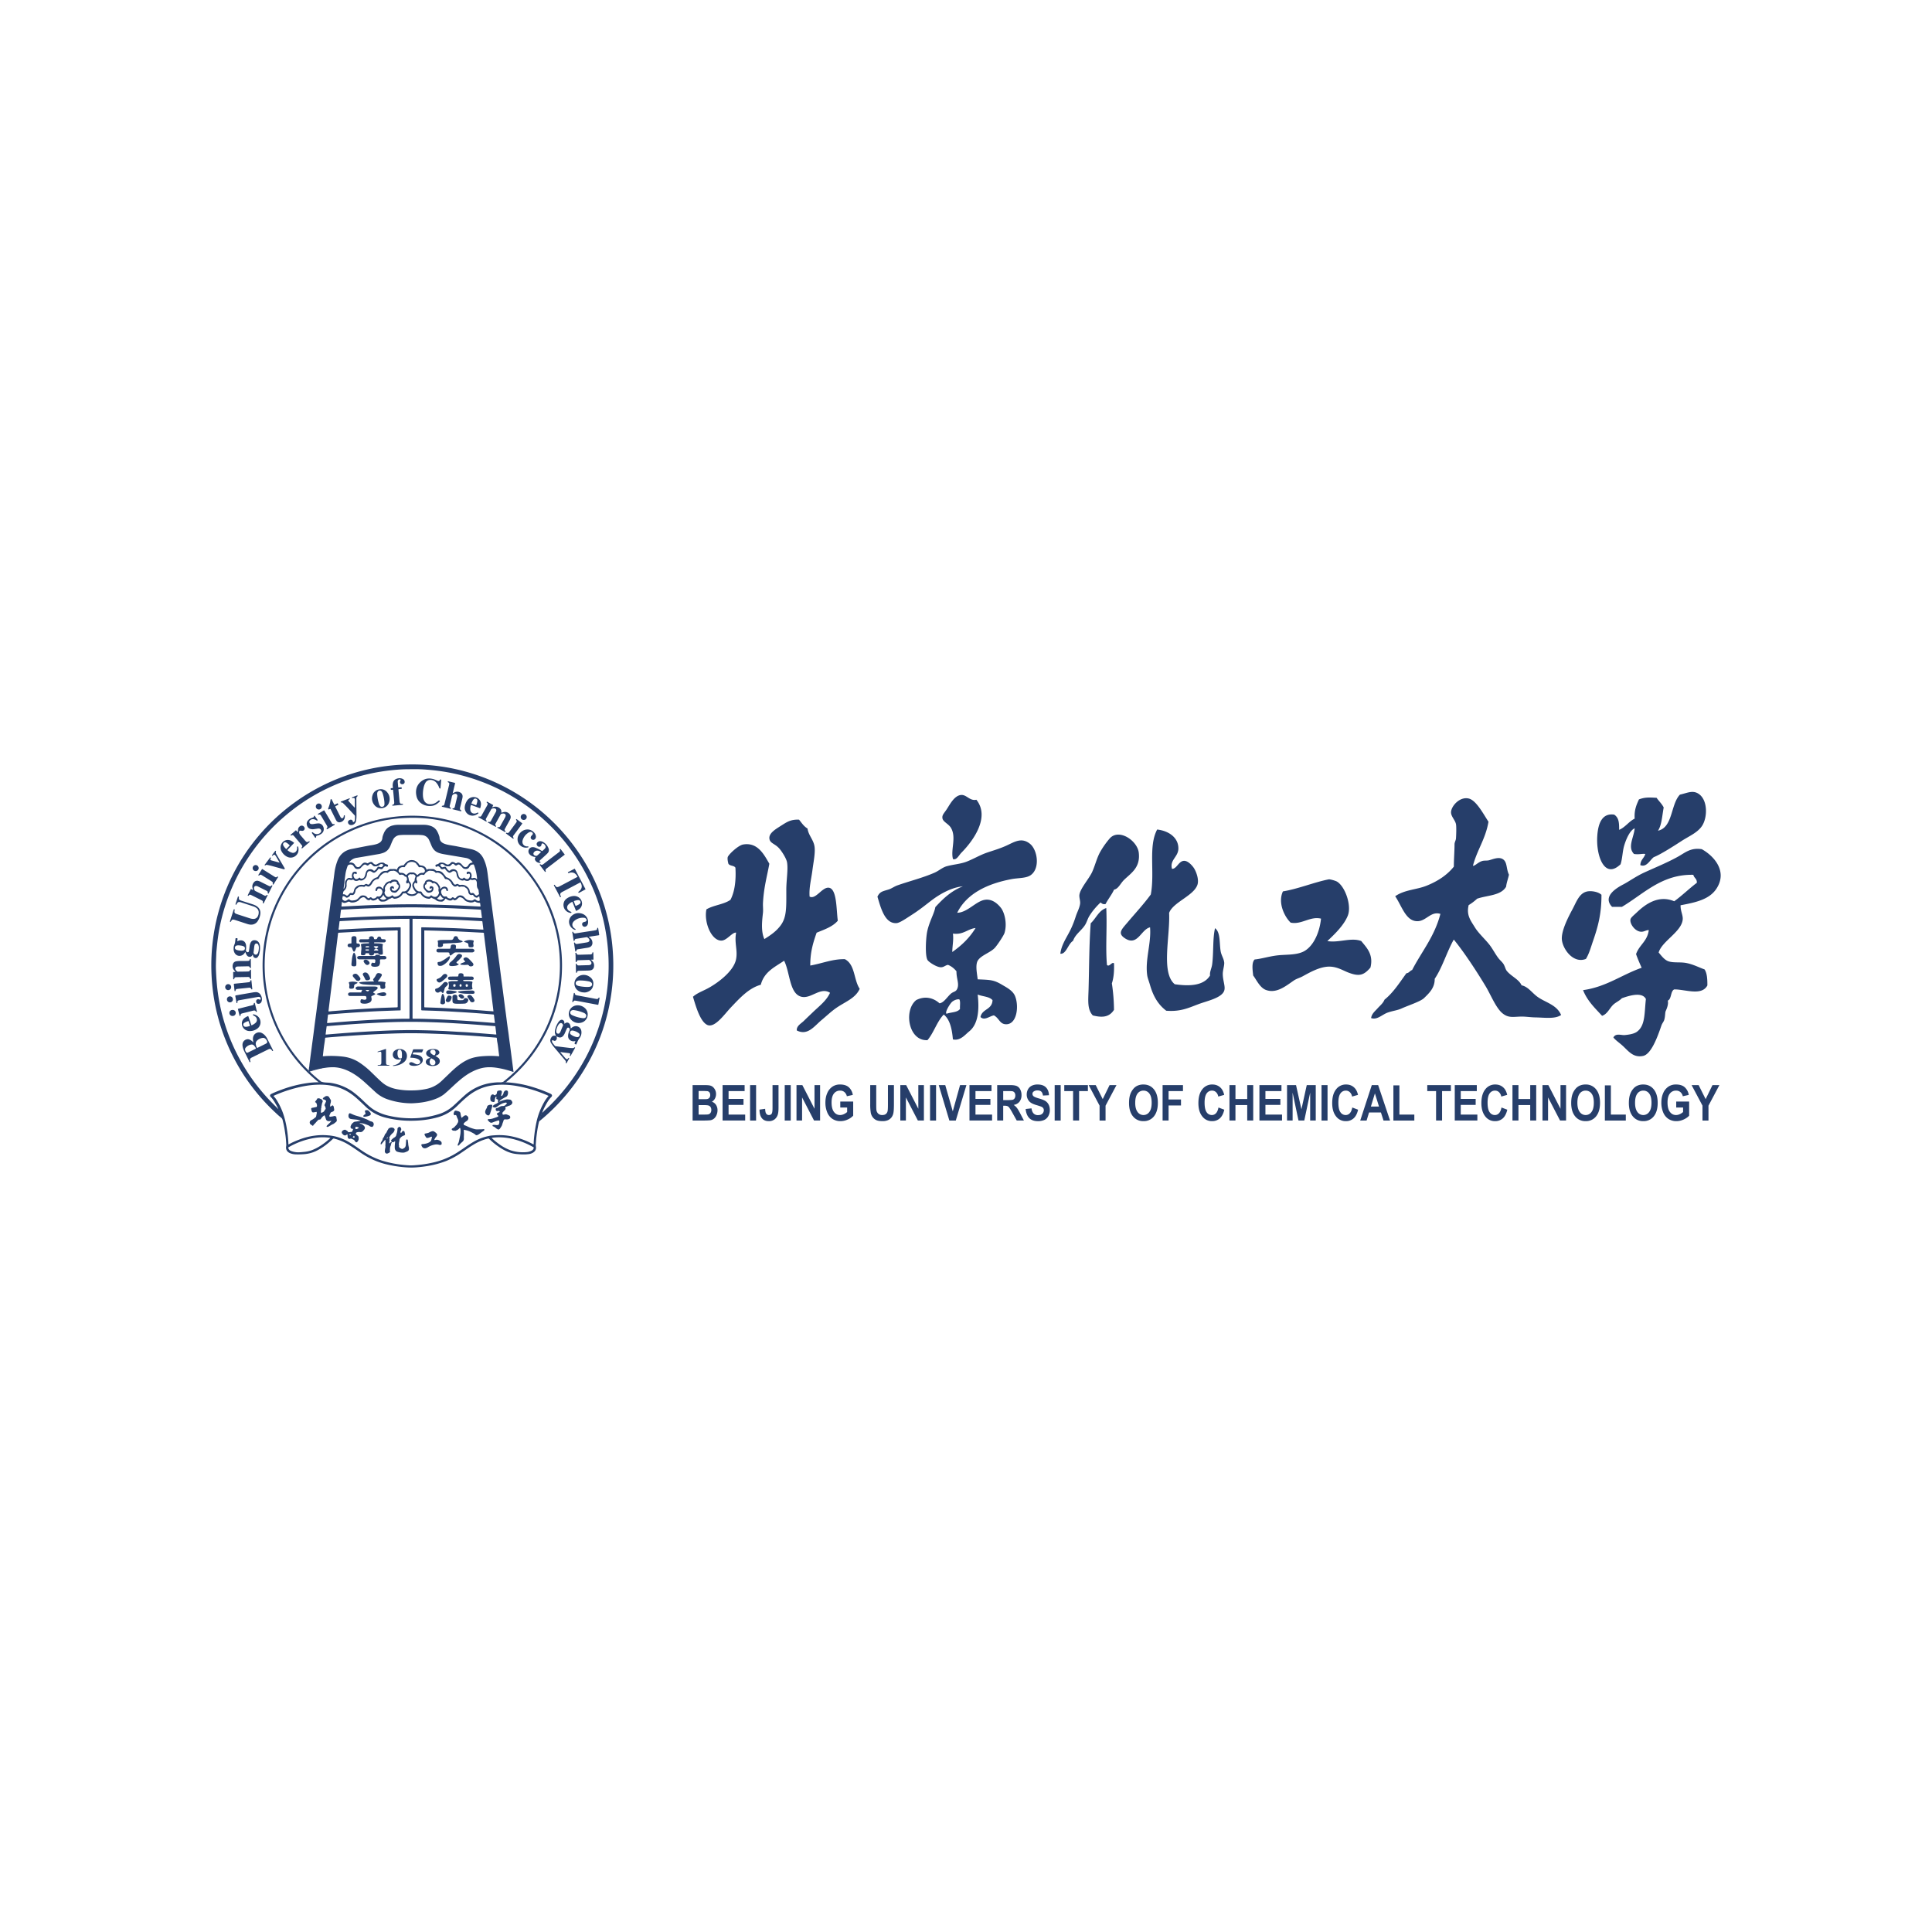 <svg width="128" height="128" fill="none" xmlns="http://www.w3.org/2000/svg"><path fill-rule="evenodd" clip-rule="evenodd" d="M36.12 72.901a4.68 4.68 0 0 0-.582 1.463 8.973 8.973 0 0 0-.149.954c-.015.147-.03.293-.03.44 0 .018-.003.037-.005.055-.026.006-.04-.009-.057-.018a5.228 5.228 0 0 0-1.492-.527 4.14 4.14 0 0 0-1.038-.052c-.127.008-.254.017-.378.044-.287.06-.565.152-.827.286-.255.131-.494.289-.73.45-.248.17-.494.342-.756.492a4.971 4.971 0 0 1-1.396.535 7.45 7.45 0 0 1-1.064.165c-.16.013-.321.028-.482.02a8.05 8.05 0 0 1-.73-.069 7.142 7.142 0 0 1-1.078-.24 5.163 5.163 0 0 1-1.386-.69c-.277-.19-.551-.388-.845-.557-.29-.169-.599-.294-.927-.371a3.383 3.383 0 0 0-.47-.064 3.94 3.94 0 0 0-.827.019c-.336.04-.663.124-.98.24-.252.092-.5.197-.735.326-.013.007-.023.019-.05.01 0-.054-.001-.112-.005-.17a8.021 8.021 0 0 0-.101-.88 5.744 5.744 0 0 0-.237-.974 4.419 4.419 0 0 0-.459-.947c-.053-.083-.12-.153-.182-.23.016-.022.04-.026.062-.036a8.957 8.957 0 0 1 1.881-.597 5.82 5.82 0 0 1 1.144-.116c.624.002 1.223.12 1.774.433.263.15.501.332.723.536.175.16.349.321.518.487a2.89 2.89 0 0 0 1.32.728c.334.086.673.142 1.017.177.351.034.704.037 1.054.02a6.218 6.218 0 0 0 1.38-.218c.496-.138.924-.39 1.292-.75.218-.214.438-.426.674-.62.33-.272.693-.484 1.102-.616.244-.078.495-.127.75-.153a5.39 5.39 0 0 1 1.526.083 8.795 8.795 0 0 1 1.992.629c.004.002.007.008.011.014a2.447 2.447 0 0 0-.221.29Zm-.77 3.192a.242.242 0 0 1-.123.138.847.847 0 0 1-.342.099 2.597 2.597 0 0 1-1.04-.114 2.934 2.934 0 0 1-.743-.392 4.674 4.674 0 0 1-.492-.394c-.01-.01-.024-.017-.031-.044.057-.007.109-.015.162-.02.51-.05 1.007.02 1.496.166.375.113.734.265 1.075.458.06.033.06.037.037.103Zm-13.87-.355c-.236.176-.485.33-.758.44-.193.08-.395.124-.603.14-.087.008-.175.02-.263.022a1.35 1.35 0 0 1-.56-.08c-.081-.032-.153-.078-.183-.167-.021-.066-.022-.07.038-.103a5.056 5.056 0 0 1 1.653-.592 3.46 3.46 0 0 1 1.057-.016c.007.001.014.005.03.012-.134.128-.27.24-.411.344Zm15.014-3.264-.053-.025a9.761 9.761 0 0 0-1.159-.432 7.2 7.2 0 0 0-1.785-.313l-.175-.02c-.049.005-.094.025-.144.023a3.418 3.418 0 0 0-.526.027 3.378 3.378 0 0 0-1.892.86c-.251.221-.487.46-.737.681a2.593 2.593 0 0 1-.895.52 6.017 6.017 0 0 1-2.086.29 6.427 6.427 0 0 1-1.213-.15 3.278 3.278 0 0 1-1.017-.384c-.254-.156-.47-.36-.684-.563a7.372 7.372 0 0 0-.77-.667 3.389 3.389 0 0 0-1.422-.573c-.218-.037-.443-.006-.654-.088-.05.05-.117.022-.174.038-.034.01-.068.007-.102.007a4.696 4.696 0 0 0-.649.053 8.064 8.064 0 0 0-1.728.445c-.222.08-.438.168-.65.269-.098.046-.117.131-.042.205.133.13.227.288.32.446.058.1.114.204.165.31.015.032 0 .033-.023.033.007.034.037.05.057.072.018.02.04.038.05.064l.075.196c.011.027.02.055.001.083-.013.018-.013.041.007.052.049.027.038.069.03.11.071.049.097.123.115.203.013.062.029.124.044.186.058.247.094.498.13.749.031.215.045.432.058.65a.456.456 0 0 1-.007.108c-.035.206.044.358.232.451.015.008.032.013.048.02.118.046.244.067.371.07.18.005.357.001.535-.013.314-.023.61-.108.887-.255.373-.197.702-.45 1.005-.742.035-.034.068-.052.114-.032.01.005.019.005.028.008a3.46 3.46 0 0 1 1.024.46c.228.143.449.297.67.45.52.36 1.084.627 1.702.777.354.086.712.149 1.074.186.307.031.614.046.922.022.268-.02.535-.05.8-.097a6.144 6.144 0 0 0 1.205-.332 5.441 5.441 0 0 0 1.018-.56c.254-.17.502-.35.763-.507.302-.183.621-.328.967-.41.042-.01.067 0 .095.028.182.18.376.341.585.487.26.181.532.338.837.431.167.052.338.075.51.087.224.02.445.025.666-.004a.731.731 0 0 0 .272-.083c.144-.083.235-.195.222-.373-.005-.058-.02-.116-.014-.175.014-.158.019-.317.038-.475.039-.329.087-.657.163-.981.01-.048.025-.093.065-.125-.018-.011-.02-.024-.013-.043.04-.127.082-.252.122-.38.004-.01.005-.02.019-.027a.265.265 0 0 0 .086-.1c-.022-.01-.037.002-.05.014-.005.006-.007.005-.006 0s.005-.009.006-.012c.038-.095.075-.19.12-.282.138-.265.269-.533.483-.748.069-.07.052-.15-.036-.2Z" fill="#263E6A"/><path fill-rule="evenodd" clip-rule="evenodd" d="M32.99 69.976a6.427 6.427 0 0 0-.887-.008c-.286.016-.57.05-.844.135-.331.105-.622.284-.895.494-.233.18-.444.382-.656.587-.154.149-.31.297-.466.446a2.06 2.06 0 0 1-1.024.52 4.53 4.53 0 0 1-.925.092 4.76 4.76 0 0 1-.977-.077 2.35 2.35 0 0 1-.748-.267 2.375 2.375 0 0 1-.358-.278c-.214-.192-.414-.397-.621-.594a5.2 5.2 0 0 0-.854-.679 2.524 2.524 0 0 0-.99-.341 6.843 6.843 0 0 0-1.185-.038c-.055.002-.11.018-.172.006l.037-.32c.018-.144.032-.288.055-.43.024-.147.045-.294.06-.441.003-.029.02-.035.044-.036l.321-.029.745-.059.739-.05a78.01 78.01 0 0 1 2.63-.133 33.699 33.699 0 0 1 2.544.004c.292.01.585.02.879.033.314.015.629.034.944.053.336.02.673.04 1.01.065.294.02.59.045.884.068l.584.047c.032.002.048.008.051.045.01.097.02.194.04.29.045.235.062.473.096.71.008.06.014.12.02.18-.028.014-.056.007-.081.005Zm-11.354-1.951c.004-.03.013-.04.044-.042.326-.025.652-.053.98-.077.31-.025.618-.047.928-.068.29-.02.58-.035.871-.05.351-.019.702-.039 1.054-.052a39.093 39.093 0 0 1 2.61-.026c.383.011.768.024 1.151.04.335.014.668.034 1.003.054.336.02.673.039 1.01.064.36.024.722.054 1.081.083l.409.032c.02.002.04 0 .044.028l.063.527c-.09.003-.174-.012-.259-.018-.17-.01-.34-.027-.511-.04-.372-.03-.745-.057-1.117-.084-.206-.014-.41-.024-.615-.035l-.893-.053c-.16-.008-.322-.011-.483-.02-.435-.02-.87-.03-1.305-.038-.35-.006-.7-.006-1.048.002-.199.003-.396.006-.594.012-.31.011-.62.024-.93.039-.316.015-.631.03-.946.049-.371.023-.745.046-1.118.074-.372.026-.745.058-1.117.088-.093.007-.185.017-.279.024-.03.003-.062.001-.098.001l.066-.514Zm.067-.563c.007-.06.015-.121.024-.181.01-.073-.01-.06.072-.07.066-.01.132-.015.198-.02.32-.024.639-.05.957-.071.256-.02.512-.036.769-.052.375-.022.75-.047 1.127-.065.395-.02.791-.032 1.187-.047.154-.006.309-.011.461-.014.036 0 .05-.012.047-.046-.002-.02 0-.04 0-.06v-5.304c0-.108.014-.097-.1-.095a84.992 84.992 0 0 0-1.833.047c-.33.013-.659.027-.989.043-.358.018-.717.04-1.075.058-.038.002-.085.03-.11-.003-.02-.026.002-.07.007-.107.016-.133.033-.266.047-.4.003-.037.017-.047.053-.049.466-.023.933-.049 1.4-.07.334-.016.67-.024 1.002-.038.421-.017.842-.026 1.262-.036.289-.006.577-.005.866-.007.056 0 .056.001.056.056v6.465c0 .113.014.098-.096.098-.398-.001-.796.01-1.194.022a59.983 59.983 0 0 0-2.014.102c-.285.018-.572.037-.856.06-.33.024-.662.053-.994.08a42.91 42.91 0 0 1-.262.02c-.013 0-.03.005-.047-.01l.035-.306Zm.22-1.775c.038-.315.076-.63.116-.943.051-.414.105-.827.157-1.24.036-.298.07-.596.107-.893l.089-.734c.01-.075.01-.077.086-.083l.447-.024c.337-.018.674-.036 1.01-.05.338-.016.675-.024 1.012-.04.42-.017.841-.022 1.261-.035.043-.001.098-.018.129.007.031.026.011.082.011.125v4.872c0 .086 0 .087-.082.092a9.5 9.5 0 0 1-.205.006c-.308.012-.615.02-.924.035-.324.015-.649.035-.973.054-.332.02-.664.04-.995.063-.379.028-.76.059-1.139.088-.077.007-.15.016-.227.022-.027.002-.043.001-.038-.038l.157-1.284Zm.648-5.251c.006-.04.008-.077.015-.116.01-.053.01-.053.066-.056l.418-.02c.344-.017.688-.036 1.032-.051.345-.015.689-.024 1.033-.037.54-.022 1.08-.03 1.62-.037.404-.006.807-.007 1.21.005.223.006.445.005.668.01a63.425 63.425 0 0 1 1.89.069c.334.015.668.03 1.003.047.096.004.19.01.286.016.025.001.053 0 .056.04.02.169.042.338.064.514-.118.004-.225-.01-.332-.016-.322-.014-.644-.03-.966-.047a68.01 68.01 0 0 0-1.091-.044c-.362-.013-.723-.02-1.085-.03a53.911 53.911 0 0 0-1.739-.013 67.336 67.336 0 0 0-2.088.05 88.205 88.205 0 0 0-1.824.088c-.091.005-.183.015-.281.014l.045-.386Zm.054-.431.03-.247c.007-.001.013-.005.014-.003.115.113.238.06.352.009.061-.029.102-.04.163-.003.063.038.142.037.214.03a.668.668 0 0 0 .344-.125c.03-.023.048-.054.075-.08a.453.453 0 0 1 .212-.136.164.164 0 0 1 .162.039l.092.085a.25.25 0 0 0 .136.067c.036.004.075.009.097-.032.019-.032.037-.018.06-.003.05.034.105.068.17.056a.433.433 0 0 0 .236-.101c.047-.046.047-.046.087.005.13.176.143.172.355.164a.39.39 0 0 0 .212-.072c.076-.052.15-.11.244-.13.021-.003.031-.021.048-.032.042-.028.066-.03.104.005a.17.17 0 0 0 .143.041.651.651 0 0 0 .491-.293c.027-.04.047-.081.106-.058.005.002.01.002.015 0 .08-.043.131.014.176.06.141.147.506.15.646 0 .014-.015.033-.022.047-.036.029-.031.058-.052.1-.026.006.004.016.004.023.002.062-.021.088.018.117.063a.646.646 0 0 0 .487.288c.053.007.108 0 .148-.045.029-.032.064-.029.092-.005.035.03.077.04.117.056a.58.58 0 0 1 .163.097c.099.08.214.085.331.09.099.005.161-.043.215-.114.01-.01.018-.023.027-.035.05-.067.046-.06.116-.012.116.079.26.138.396.029.022-.018.04-.021.054.005.022.04.06.037.096.033a.248.248 0 0 0 .136-.066c.03-.026.058-.052.086-.08.053-.05.112-.062.182-.04a.482.482 0 0 1 .223.157.4.4 0 0 0 .197.129c.085.024.165.056.256.05.073-.005.145-.01.208-.055.023-.017.043-.015.066.003.084.06.183.074.284.081.024.001.033.008.036.032l.025.203c-.07.01-.136 0-.201-.003-.279-.013-.557-.028-.834-.043a67.956 67.956 0 0 0-1.063-.045c-.324-.012-.65-.02-.974-.03-.677-.02-1.354-.027-2.031-.02-.44.003-.88.015-1.32.026-.328.009-.654.019-.982.032-.375.016-.75.037-1.126.055l-.63.032c-.055.003-.057.001-.051-.054Zm2.947-.454c-.126.088-.297.086-.401-.035a.266.266 0 0 0 .129-.09l.103-.14c.037.1.102.158.17.214.023.019.023.034-.002.051Zm-2.887-.057c.01-.038.013-.076.018-.114a.203.203 0 0 1 .19.055c.043.043.095.05.147.022.062-.033.127-.065.157-.136.01-.029.033-.04.064-.031.009.003.018.004.028.006.096.015.166-.02.21-.107a.471.471 0 0 0 .05-.16.247.247 0 0 1 .115-.178.526.526 0 0 0 .07-.054.168.168 0 0 1 .103-.05c.068-.003.137-.02.204-.003.065.016.124.023.168-.045.013-.021.036-.021.058-.009a.447.447 0 0 0 .067.032c.061.023.12.021.17-.024a.564.564 0 0 0 .153-.183.52.52 0 0 1 .283-.263c.029-.012.058-.01.086-.01.036-.002.058-.017.073-.05a.694.694 0 0 1 .227-.283c.089-.07.196-.122.32-.084.03.008.051.002.07-.021a.302.302 0 0 1 .255-.106c.042 0 .08-.018.123-.01a.42.42 0 0 1 .22.107c.046.04.09.085.123.137.02.03.042.04.08.03.049-.014.1-.02.151-.004a.203.203 0 0 1 .117.07c.021.03.044.05.083.052.04.002.06.026.073.062.022.065.046.127.001.195a.181.181 0 0 0-.028.14c.012.051.047.066.092.039.054-.035.066-.032.098.02a.19.19 0 0 1 .016.175.652.652 0 0 1-.159.26.3.3 0 0 1-.238.091c-.056-.006-.083.01-.109.058a.553.553 0 0 1-.36.28c-.043.012-.085.008-.13.01-.02.002-.036-.01-.05-.026-.009-.011-.018-.023-.028-.033-.039-.037-.055-.04-.101-.007a.404.404 0 0 1-.137.068.218.218 0 0 1-.238-.07.379.379 0 0 1-.078-.132c-.016-.045-.025-.09.001-.138a.195.195 0 0 0 .014-.144.25.25 0 0 1 .032-.19.529.529 0 0 1 .233-.234c.023-.012.035-.015.057-.003.064.036.066.034.109-.02.068-.081.253-.104.338-.042.022.016.02.037.017.059-.009.054.013.086.064.107.049.02.07.111.044.176a.457.457 0 0 1-.16.196c-.066.05-.136.051-.207.024a.12.12 0 0 1-.082-.126c.004-.04.016-.047.05-.023.027.017.053.048.084.017.027-.027.016-.064.001-.096-.023-.05-.057-.068-.113-.06-.08.009-.128.066-.135.146-.008.104.075.25.195.267.057.009.112.027.172.01a.226.226 0 0 0 .1-.057c.054-.054.103-.11.148-.172a.318.318 0 0 0 .014-.344.755.755 0 0 1-.078-.148c-.032-.085-.112-.116-.198-.132-.075-.014-.15.005-.224.015-.025.005-.04.027-.06.042-.022.018-.043.037-.075.04a.459.459 0 0 0-.324.206c-.028.04-.053.082-.078.123a.217.217 0 0 0-.032.112c.002.025 0 .051 0 .086-.057-.047-.1-.094-.152-.13-.096-.061-.257-.04-.324.055-.029.042-.036.09-.05.136-.006.028.022.061.05.065.029.003.052-.01.061-.04.007-.02.011-.042.019-.062.018-.049.056-.07.108-.07a.23.23 0 0 1 .207.32.662.662 0 0 1-.074.136c-.046.062-.107.095-.184.08-.057-.014-.094-.004-.134.049-.052.072-.138.087-.224.084-.031-.002-.05-.028-.07-.047-.053-.045-.083-.048-.137-.01-.082.057-.097.057-.167-.023a.332.332 0 0 0-.196-.118c-.106-.017-.21-.015-.29.076-.032.036-.07.068-.104.104a.412.412 0 0 1-.26.135c-.047.006-.092.012-.139.015a.222.222 0 0 1-.164-.05c-.052-.046-.099-.035-.144 0a.39.39 0 0 1-.114.066c-.07.024-.122-.002-.176-.04-.052-.037-.07-.082-.056-.144Zm.118-.489a.46.46 0 0 0 .16-.37.84.84 0 0 1 .01-.197.25.25 0 0 1 .04-.093c.038-.054.088-.078.152-.06.07.02.139.03.205-.006.022-.01.04 0 .054.013.106.096.22.087.34.035.018-.008.032-.02.055-.012.138.056.247-.002.346-.09a.439.439 0 0 0 .144-.288c.002-.023.004-.044.01-.066.044-.155.163-.203.301-.118.033.021.066.043.103.057.04.016.077.015.118-.009a.65.65 0 0 0 .204-.195c.041-.057.04-.057.107-.039.008.002.014.006.023.007.116.031.146.021.215-.075a.327.327 0 0 1 .07-.074c.047-.033.09-.054.146-.012a.06.06 0 0 0 .094-.02c.022-.039.005-.093-.036-.11a.543.543 0 0 0-.077-.026.223.223 0 0 1-.107-.057.185.185 0 0 0-.126-.05.532.532 0 0 0-.296.065c-.028.016-.059.027-.084.044-.067.043-.126.022-.186-.014a.387.387 0 0 1-.092-.082c-.055-.069-.122-.061-.192-.041a.35.35 0 0 0-.11.059c-.024.018-.045.018-.074.005-.148-.063-.236-.04-.346.077-.043.044-.076.095-.122.136-.098.086-.207.06-.283-.026a.33.33 0 0 1-.042-.06.32.32 0 0 0-.318-.165.908.908 0 0 1-.072.003v.001-.001c-.003-.022.014-.035.025-.05a.735.735 0 0 1 .493-.272c.485-.08.971-.165 1.457-.248.086-.016.17-.041.254-.068.258-.082.414-.265.512-.508.047-.117.093-.236.15-.35a.55.55 0 0 1 .462-.327 2.96 2.96 0 0 1 .277-.014c.308-.002.617-.002.924 0 .094 0 .185.006.279.015a.549.549 0 0 1 .465.342c.057.119.104.242.155.363.088.207.224.372.44.458.15.06.309.09.468.117.457.077.914.153 1.372.233.168.03.309.115.417.25.01.013.025.024.022.043-.012.018-.03.013-.047.016a.31.31 0 0 0-.23.162.272.272 0 0 1-.097.109c-.078.046-.142.04-.216-.015-.057-.041-.09-.102-.14-.15-.028-.027-.055-.055-.09-.072-.076-.039-.153-.052-.231-.007-.042.025-.075.02-.112-.01a.272.272 0 0 0-.085-.044c-.073-.024-.14-.03-.199.04a.345.345 0 0 1-.145.107.15.15 0 0 1-.12-.005c-.077-.037-.147-.087-.233-.105a.623.623 0 0 0-.197-.007.11.11 0 0 0-.066.03.344.344 0 0 1-.18.089c-.034.008-.065.024-.071.064-.004.029 0 .055.022.074.024.02.05.019.076.006.026-.012.047-.04.08-.029a.277.277 0 0 1 .115.077c.017.02.033.042.046.065.032.054.083.065.14.057.028-.005.056-.014.084-.022.06-.015.06-.015.097.035.055.079.119.147.202.198a.135.135 0 0 0 .132.01c.041-.017.076-.044.115-.067a.188.188 0 0 1 .125-.027c.07.01.123.043.143.117a.903.903 0 0 1 .03.142c.022.18.204.355.362.362.036.002.07.005.101-.012.03-.016.053-.006.081.007.114.047.227.057.328-.034.022-.02.044-.027.073-.013.053.03.107.023.163.01.114-.03.182.011.214.124.012.04.013.081.014.123.002.064-.004.127.009.19.01.051.02.101.051.143a.31.31 0 0 1 .06.176c.002.053.014.106.02.16.003.016.012.042-.016.049-.033.008-.052.034-.079.052-.058.041-.097.038-.149-.013-.029-.03-.056-.062-.084-.092a.112.112 0 0 0-.131-.035c-.056.019-.098 0-.126-.053a.27.27 0 0 1-.032-.097c-.018-.141-.108-.228-.215-.308a.498.498 0 0 0-.368-.085.226.226 0 0 1-.165-.039c-.04-.03-.077-.034-.121-.012-.107.052-.113.05-.191-.037a.187.187 0 0 1-.03-.042.714.714 0 0 0-.431-.37c-.022-.007-.04-.014-.054-.035-.053-.087-.123-.163-.19-.24a.439.439 0 0 0-.372-.153c-.046.003-.081-.005-.114-.033a.89.89 0 0 0-.077-.056.18.18 0 0 0-.096-.032c-.083-.001-.166-.004-.25-.003a.29.29 0 0 0-.171.047c-.013-.007-.016-.017-.018-.026-.042-.141-.142-.216-.281-.247-.055-.013-.117-.008-.162-.034-.043-.025-.065-.084-.1-.123-.114-.12-.243-.208-.412-.208a.491.491 0 0 0-.334.106.923.923 0 0 0-.199.212c-.016.026-.04.025-.063.028a.57.57 0 0 0-.258.076.34.34 0 0 0-.145.22c-.088-.057-.183-.053-.279-.048-.029 0-.06.006-.087.001-.088-.014-.159.019-.223.073-.041.037-.086.048-.145.047a.435.435 0 0 0-.371.17c-.061.076-.13.147-.181.23-.014.022-.036.023-.056.03a.718.718 0 0 0-.415.35c-.02.055-.068.087-.11.123-.014.013-.03.017-.047.008-.017-.008-.034-.011-.048-.02-.055-.038-.104-.038-.16.006a.182.182 0 0 1-.145.031.538.538 0 0 0-.467.158.365.365 0 0 0-.11.194.706.706 0 0 1-.036.118c-.029.073-.065.09-.141.07-.047-.013-.088-.004-.12.032-.03.033-.059.067-.09.098-.05.051-.094.059-.148.011-.056-.05-.117-.064-.198-.057.008-.09.002-.174.081-.246Zm-.035-.167c.04-.311.075-.623.12-.934.026-.181.081-.357.141-.53a.1.1 0 0 1 .045-.055.277.277 0 0 1 .265-.02.15.15 0 0 1 .068.055l.083.121a.22.22 0 0 0 .178.1c.09.004.18-.01.245-.088.04-.049.087-.092.132-.137a.601.601 0 0 1 .051-.042c.056-.04.11-.041.169-.002.082.055.103.052.178-.014.093-.082.121-.082.21.003l.065.06a.14.14 0 0 0 .091.042c.127.005.246-.01.345-.105.063-.06.136-.062.206-.023.04.025.043.037.018.074-.012.016-.025.03-.036.046-.037.058-.08.077-.153.058-.165-.042-.134-.042-.227.083-.033.045-.062.093-.107.128-.056.044-.08.044-.132-.002-.123-.11-.388-.096-.468.106-.02.05-.034.101-.048.154a.741.741 0 0 1-.062.18.213.213 0 0 1-.182.116c-.039.003-.075-.003-.104-.04-.027-.036-.042-.035-.079-.008-.033.026-.064.052-.104.066-.075.026-.133.01-.185-.048a.328.328 0 0 1-.072-.166.137.137 0 0 1 .024-.104c.033-.046.048-.05.096-.023.026.015.05.037.08.014.025-.02.02-.054.018-.082-.002-.033-.019-.057-.05-.064a.326.326 0 0 0-.173.02c-.037.011-.056.054-.07.09-.03.07-.04.14-.026.215.003.017.008.033.01.05.005.04-.007.052-.049.053a.19.19 0 0 1-.043-.006c-.155-.05-.222.01-.314.13a.352.352 0 0 0-.067.228.697.697 0 0 1-.021.232.423.423 0 0 1-.049.113c-.037-.003-.018-.026-.017-.044Zm8.638-1.52c.048.126.086.255.12.384.044.17.068.345.083.52.001.014.01.033-.018.03-.073-.085-.161-.113-.269-.073a.139.139 0 0 1-.042.005c-.045 0-.057-.014-.048-.058.012-.062.025-.124.006-.187-.004-.014-.007-.029-.012-.042-.038-.114-.127-.165-.243-.144-.033.007-.052.027-.061.057a.102.102 0 0 0 .015.091c.01.012.026.015.04.01.011-.003.022-.01.034-.015.061-.035.108-.014.125.059.02.086-.038.226-.116.268a.153.153 0 0 1-.12.012.306.306 0 0 1-.12-.069c-.024-.022-.052-.034-.075-.002a.105.105 0 0 1-.093.049.216.216 0 0 1-.13-.04.266.266 0 0 1-.097-.142c-.02-.063-.036-.127-.054-.19-.007-.024-.014-.047-.023-.07-.08-.215-.354-.225-.476-.112-.044.043-.062.043-.113.01a.357.357 0 0 1-.094-.1l-.073-.101c-.024-.036-.054-.053-.1-.04-.036.012-.077.014-.114.027-.033.01-.057.002-.08-.02-.035-.03-.06-.07-.088-.107-.017-.02-.003-.036.013-.049a.178.178 0 0 1 .202-.004l.058.045a.3.3 0 0 0 .237.073c.012-.002.024 0 .037.002a.151.151 0 0 0 .132-.047l.085-.08c.06-.049.093-.049.15-.002.02.016.036.034.055.048.05.039.086.04.139.004.09-.06.134-.058.216.016.056.05.11.103.159.161.078.096.323.122.414-.017l.078-.114c.052-.077.131-.086.213-.091.031-.003.038.022.048.045Zm-4.441.611-.016.015c-.035.032-.052.035-.086-.001a.378.378 0 0 0-.311-.113c-.099.005-.162-.09-.134-.183.05-.165.196-.21.32-.197.07.008.075.007.106-.057a.206.206 0 0 1 .044-.059.714.714 0 0 0 .092-.112.215.215 0 0 1 .103-.078.472.472 0 0 1 .397.002c.044.02.084.047.11.093.019.03.046.056.07.084a.248.248 0 0 1 .06.082c.018.047.04.056.093.049a.318.318 0 0 1 .217.04c.072.043.101.113.122.185.017.056-.06.148-.12.152h-.05a.355.355 0 0 0-.274.1c-.057.05-.06.05-.112 0a.636.636 0 0 0-.115-.09.241.241 0 0 0-.167-.036.092.092 0 0 1-.037 0c-.13-.025-.224.042-.312.124Zm.175.485a.21.21 0 0 1-.057-.13.678.678 0 0 0-.047-.198c-.018-.048-.015-.06.026-.093l.05-.043a.118.118 0 0 1 .108-.03c.039.01.076.012.115.002.043-.013.079.005.115.029.074.05.1.104.055.193-.026.05-.028.113-.035.17a.119.119 0 0 1-.038.083.404.404 0 0 0-.101.168.278.278 0 0 0-.002.173.89.89 0 0 0 .19.326l.023.019c.058.041.057.04.004.083a.45.45 0 0 1-.254.084c-.107-.007-.204-.027-.282-.097-.038-.034-.038-.045.006-.068a.165.165 0 0 0 .054-.047.974.974 0 0 0 .15-.275c.053-.133.008-.25-.08-.35Zm2.256 1.098a.29.29 0 0 1-.284.094.326.326 0 0 1-.12-.052c-.035-.023-.034-.027-.002-.057.014-.012.026-.024.04-.034a.46.46 0 0 0 .128-.175c.038.051.067.094.1.136a.21.21 0 0 0 .138.088Zm2.387.114c.005.03-.01.044-.037.054-.065.023-.119-.006-.174-.033-.014-.008-.026-.021-.04-.031-.051-.039-.094-.052-.15-.003a.224.224 0 0 1-.158.05 1.091 1.091 0 0 1-.225-.034c-.082-.02-.138-.08-.197-.134-.018-.016-.034-.036-.05-.054-.156-.162-.364-.159-.517.007a.373.373 0 0 1-.043.04c-.045.037-.062.038-.108 0-.017-.013-.033-.027-.054-.035-.033-.011-.062-.012-.089.017-.036.04-.078.072-.14.06-.072-.015-.145-.034-.186-.103-.021-.035-.043-.045-.082-.035-.115.03-.193-.023-.247-.12a.364.364 0 0 1-.06-.2c.003-.122.13-.231.248-.21.038.006.07.026.08.066.008.02.014.042.02.063.01.033.034.048.067.04.029-.007.048-.032.042-.06-.015-.081-.036-.166-.13-.205-.111-.045-.21-.02-.3.054-.028.025-.056.054-.088.086-.013-.028-.009-.055-.008-.08a.184.184 0 0 0-.022-.106c-.049-.075-.091-.156-.158-.219a.429.429 0 0 0-.262-.12c-.029-.002-.048-.016-.07-.034a.365.365 0 0 0-.422-.004.158.158 0 0 0-.062.088.231.231 0 0 1-.047.097.322.322 0 0 0 .007.4c.034.044.072.085.108.127.068.08.151.1.25.082.076-.016.144-.04.192-.109a.289.289 0 0 0 .043-.21c-.011-.063-.063-.09-.12-.104-.052-.014-.086.002-.114.044-.003.006-.008.011-.01.019-.014.031-.01.086.008.097.032.02.053-.005.077-.02.036-.026.053-.017.054.026a.115.115 0 0 1-.044.096c-.053.044-.155.06-.215.023a.45.45 0 0 1-.181-.195.183.183 0 0 1-.012-.14c.009-.028.02-.051.054-.064.047-.015.062-.046.053-.096-.006-.038.006-.06.04-.076a.274.274 0 0 1 .325.067c.03.035.044.04.088.013.032-.02.052-.012.083.005a.523.523 0 0 1 .251.301c.008.018.01.036.008.057a.394.394 0 0 0 .019.236c.022.047-.005.096-.026.14-.045.09-.107.166-.216.174a.337.337 0 0 1-.219-.074c-.05-.036-.071-.04-.105.008-.054.077-.126.063-.197.047a.538.538 0 0 1-.368-.278c-.026-.052-.054-.068-.115-.062a.286.286 0 0 1-.231-.088.615.615 0 0 1-.17-.293c-.02-.071.005-.13.054-.18.018-.02.037-.025.054 0 .009.013.022.02.035.024.04.012.06-.002.068-.042a.258.258 0 0 0-.032-.162c-.029-.057-.013-.175.03-.219a.06.06 0 0 1 .038-.02c.044-.002.074-.027.103-.06.055-.064.131-.078.213-.07.01 0 .02.003.028.006.054.022.085-.001.116-.045a.557.557 0 0 1 .21-.189c.06-.03.122-.049.19-.031.026.006.054.003.08.005.084.006.16.03.215.096.028.034.056.04.096.026.048-.016.093-.005.142.01.19.055.296.197.387.356.017.03.031.054.069.055.146.002.242.09.328.194a.255.255 0 0 1 .045.075c.026.076.084.124.137.176.06.057.13.065.204.03l.046-.024c.028-.015.052-.013.07.014.033.055.084.06.136.043.07-.023.14-.004.21-.006a.152.152 0 0 1 .112.047l.016.014a.36.36 0 0 1 .195.298c.003.03.02.06.035.089.044.086.115.12.211.105.067-.013.063-.008.102.047a.311.311 0 0 0 .188.128.11.11 0 0 0 .09-.023c.028-.021.054-.047.098-.066.018.085.026.164.033.244Zm.18 1.453c.02.17.042.337.064.511l-.267-.011c-.169-.01-.337-.02-.505-.028-.342-.018-.683-.036-1.025-.052-.212-.009-.426-.014-.638-.022-.383-.015-.767-.023-1.15-.031l-.47-.01c-.062-.001-.062.002-.063.06v5.35c0 .093 0 .093.093.096.424.015.85.026 1.275.045.332.014.664.034.996.054.338.019.678.04 1.016.063.3.02.6.045.9.068.16.014.321.028.483.04.04.002.051.018.056.055.015.138.033.276.05.413l.012.097-.254-.02-.51-.04c-.384-.029-.765-.058-1.149-.084-.294-.02-.59-.035-.884-.051-.33-.018-.66-.036-.99-.05-.241-.01-.484-.015-.724-.024-.3-.011-.598-.014-.895-.014-.037 0-.056-.008-.053-.049.002-.013.001-.029.001-.042v-6.437c0-.106-.015-.091.095-.091.589.001 1.177.012 1.767.033.32.01.64.018.96.031.278.011.557.027.834.04.306.016.611.033.916.047.04.002.055.012.06.053Zm.082.73c.034.02.017.077.023.117.024.175.043.352.066.53l.098.782c.026.212.05.425.077.639l.1.79.075.624.1.805c.027.217.052.435.08.652l.03.257c-.122-.01-.233-.017-.346-.025l-.525-.042-.943-.068c-.205-.014-.41-.025-.614-.035-.313-.018-.624-.037-.937-.052-.195-.01-.39-.016-.586-.023l-.579-.02c-.052-.002-.053-.004-.054-.06-.002-.111 0-.224 0-.337l.001-4.606c0-.11-.017-.095.092-.092.32.006.64.015.96.025.325.01.65.02.974.033.284.011.567.026.85.04l.93.048c.043.002.095-.003.128.018Zm1.938 8.909c-.027-.206-.052-.412-.08-.617l-.11-.858c-.03-.207-.059-.415-.083-.623-.027-.22-.062-.439-.091-.658-.035-.244-.063-.49-.095-.733-.037-.282-.076-.565-.112-.847l-.093-.733c-.043-.318-.086-.637-.127-.956l-.093-.732-.113-.84c-.03-.247-.06-.493-.093-.74-.042-.319-.085-.637-.126-.956l-.094-.732-.111-.84c-.033-.247-.063-.494-.095-.74l-.115-.87c-.028-.21-.049-.42-.088-.63a2.771 2.771 0 0 0-.235-.736c-.164-.335-.44-.532-.796-.613-.306-.071-.618-.12-.925-.184-.215-.045-.434-.07-.648-.117a1.249 1.249 0 0 1-.272-.086c-.16-.076-.258-.197-.266-.38a.266.266 0 0 0-.01-.058 1.717 1.717 0 0 0-.153-.371.743.743 0 0 0-.4-.338 1.342 1.342 0 0 0-.48-.085 252.08 252.08 0 0 0-1.695 0c-.12 0-.24.013-.355.043a.83.83 0 0 0-.423.233.987.987 0 0 0-.181.293c-.042.1-.083.202-.093.313-.017.17-.115.28-.265.35a1.21 1.21 0 0 1-.215.072c-.143.038-.287.052-.432.079-.37.069-.737.145-1.105.215-.463.087-.786.339-.957.782a3.508 3.508 0 0 0-.203.829c-.026.205-.052.411-.08.616l-.112.856-.078.607-.11.841-.095.732c-.045.355-.094.71-.14 1.065-.037.283-.072.566-.11.849-.04.318-.083.637-.125.956l-.108.848-.127.956c-.037.282-.072.565-.108.848l-.113.84c-.03.245-.061.489-.093.734-.038.287-.077.574-.114.862-.033.24-.066.478-.096.719-.017.15-.045.299-.053.45.018.071.02.142.015.215-.007.064.037.102.089.081a.511.511 0 0 1 .176-.033c.03-.002.06-.01.08-.033.038-.042.083-.046.134-.032.028.008.065.02.084-.004.047-.058.108-.045.168-.052.041-.005.083.014.122-.003.144-.016.285-.044.428-.055.154-.01.31-.017.462-.001.303.032.591.123.866.256.385.186.72.44 1.037.722.241.218.48.44.72.66.213.197.457.347.73.452a4.92 4.92 0 0 0 1.6.29c.13.002.263-.008.394-.019.337-.025.669-.083.992-.18.323-.097.63-.227.89-.45.067-.06.136-.118.203-.179.237-.215.466-.44.709-.648.288-.249.591-.473.935-.64.282-.138.574-.234.887-.264.27-.025.541 0 .81.048.322.053.637.14.948.245.015.004.03.019.05.003a14.48 14.48 0 0 1-.039-.294ZM23.137 57.15v.002-.001Z" fill="#263E6A"/><path fill-rule="evenodd" clip-rule="evenodd" d="M18.62 74.043c-.145-.112-.277-.24-.41-.364a13.298 13.298 0 0 1-3.265-4.779 13.063 13.063 0 0 1-.816-3.072 13.712 13.712 0 0 1-.114-2.508 13.456 13.456 0 0 1 .424-2.762 13.22 13.22 0 0 1 2.755-5.249 13.366 13.366 0 0 1 4.982-3.634 13.174 13.174 0 0 1 5.013-1.027 13.241 13.241 0 0 1 4.122.609 13.282 13.282 0 0 1 5.26 3.131 13.29 13.29 0 0 1 1.904 2.307 13.198 13.198 0 0 1 2.11 6.137c.057.681.063 1.363.017 2.044a13.507 13.507 0 0 1-.27 1.914 13.119 13.119 0 0 1-1.38 3.653 13.285 13.285 0 0 1-3.141 3.777c-.015.011-.028.026-.048.032-.044-.002-.033-.034-.027-.057.032-.125.072-.247.119-.367.02-.055.08-.085.11-.134.135-.148.288-.278.432-.417a13.218 13.218 0 0 0 1.532-1.793 12.774 12.774 0 0 0 1.48-2.719 13 13 0 0 0 .906-5.274 13.577 13.577 0 0 0-.258-2.16 12.866 12.866 0 0 0-.619-2.092 13.22 13.22 0 0 0-.966-1.966 13.262 13.262 0 0 0-1.114-1.582 13.036 13.036 0 0 0-2.644-2.428 12.9 12.9 0 0 0-5.651-2.19 14.287 14.287 0 0 0-.824-.084 8.921 8.921 0 0 0-.812-.028c-.264.003-.528 0-.793.013-.473.026-.944.074-1.412.15a12.79 12.79 0 0 0-3.15.932c-.925.409-1.793.916-2.6 1.53-.367.28-.719.578-1.058.893a13.237 13.237 0 0 0-2.33 2.918c-.265.452-.5.92-.709 1.4a12.56 12.56 0 0 0-.556 1.545c-.17.59-.3 1.19-.383 1.8-.041.295-.068.591-.097.887-.009.09-.01.181-.014.271-.012.31-.029.621-.018.93.021.514.056 1.025.125 1.534a12.823 12.823 0 0 0 1.375 4.265c.222.415.46.818.723 1.208.297.44.622.86.97 1.26.26.3.536.584.819.862.03.03.063.06.09.096a.7.7 0 0 1 .176.297c.012.042.031.082.018.127-.008.027.008.045.023.066.023.033.032.068-.006.098Z" fill="#263E6A"/><path fill-rule="evenodd" clip-rule="evenodd" d="m33.32 71.69.054-.047a9.78 9.78 0 0 0 3.591-6.072 9.88 9.88 0 0 0 .118-2.12 9.642 9.642 0 0 0-.726-3.224 9.692 9.692 0 0 0-1.967-3.018 9.75 9.75 0 0 0-7.473-3.018 9.663 9.663 0 0 0-3.422.766 9.668 9.668 0 0 0-2.856 1.86 9.72 9.72 0 0 0-3.045 6.07 9.663 9.663 0 0 0-.03 1.832 9.705 9.705 0 0 0 2.373 5.663l.236.27c.064.087.147.155.222.23.042.041.062.075.004.116.021.016.041.012.06.011a.095.095 0 0 1 .02-.002c.04-.007.06.022.085.045.025.024.046.055.08.07h-.001c.004.006.008.012.017.014h-.002a.02.02 0 0 0 .017.014c0 .009.006.013.015.014l-.001-.001c.044.04.078.09.132.12v-.001c.002.008.006.014.016.015l-.002-.001c.028.026.052.057.088.075.003.007.007.012.017.014h-.002c.003.007.007.014.017.014l-.002-.001c.015.02.035.034.057.047a.03.03 0 0 0 .016.015v-.002c.002.008.007.014.016.015l-.001-.002c.022.023.043.048.073.062v-.001c.003.008.007.014.015.014.022.021.041.048.074.058.015.02.035.035.057.047v-.001c.004.006.007.013.017.013.008.03-.004.047-.034.047h-.122a9.954 9.954 0 0 1-2.494-2.96 9.922 9.922 0 0 1-1.222-5.188 9.833 9.833 0 0 1 1.012-3.985 9.862 9.862 0 0 1 1.875-2.618 9.91 9.91 0 0 1 4.882-2.683 9.991 9.991 0 0 1 2.908-.203 9.6 9.6 0 0 1 2.767.62c2.141.832 3.807 2.236 4.994 4.203a9.641 9.641 0 0 1 1.194 3.088c.144.71.211 1.428.197 2.151a9.808 9.808 0 0 1-1.031 4.239 9.89 9.89 0 0 1-2.646 3.299c-.019.016-.043.027-.053.05-.062-.009-.127.001-.184-.032ZM35.903 73.718l.02.02c-.006.014-.019.03-.029.022-.015-.012-.005-.03.009-.042ZM36.872 68.688l-.071-.06c.013-.003.026-.003.031-.018a.217.217 0 0 1 .06.06.122.122 0 0 1-.02.018ZM37.406 67.824c-.005.012-.015.017-.026.008-.01-.01-.001-.02.005-.028l.02.02ZM16.77 58.957c.01.003.012.01.002.013-.009.004-.018 0-.021-.011l.02-.002Z" fill="#263E6A"/><path fill-rule="evenodd" clip-rule="evenodd" d="M20.493 70.633c.041.053.061.11.034.176-.006.015-.003.035-.002.05.003.057.046.08.09.046.036-.029.07-.032.114-.027.044.006.091.006.12-.042.028-.042.07-.04.113-.033a.16.16 0 0 1 .055.018c.028.013.049.007.058-.022.016-.04.047-.044.083-.044.07-.001.136.005.203.017-.111.025-.222.05-.333.078-.169.04-.333.095-.5.142-.013.026-.043.015-.061.029-.043-.012-.035-.043-.023-.07.011-.027.014-.056.02-.085 0-.079.012-.156.03-.233Z" fill="#263E6A"/><path fill-rule="evenodd" clip-rule="evenodd" d="M20.465 70.866c0 .03.003.058-.008.088-.008.021-.013.046.01.067a.074.074 0 0 1-.011.009c-.026-.021-.07.024-.085-.016-.014-.038.039-.035.051-.06l.008-.014c-.077-.079-.152-.158-.23-.233-.017-.018-.03-.03-.027-.055.078.066.141.145.214.216.017.015.03.037.043.056.03-.02.019-.046.035-.058Z" fill="#263E6A"/><path fill-rule="evenodd" clip-rule="evenodd" d="M20.466 71.02c.017-.019.042-.017.063-.028.024.056.085.08.115.13-.045 0-.063-.04-.09-.066-.025-.025-.052-.04-.087-.035ZM20.821 71.283c-.064-.017-.1-.068-.132-.12.05.034.093.074.132.12ZM20.923 71.371c-.046-.006-.07-.038-.088-.075a.28.28 0 0 1 .088.075ZM21.203 71.604c-.042.002-.058-.027-.074-.058a.19.19 0 0 1 .074.058ZM21.114 71.533c-.04-.003-.06-.028-.073-.062a.218.218 0 0 1 .073.062ZM21.26 71.65c-.031 0-.049-.017-.057-.047a.13.13 0 0 1 .057.048ZM21.01 71.445c-.031-.001-.049-.018-.057-.047.023.01.042.026.057.047Z" fill="#263E6A"/><path fill-rule="evenodd" clip-rule="evenodd" d="M21.113 71.532c.004.008.008.014.016.014-.001-.008-.007-.013-.016-.014ZM21.277 71.663a.02.02 0 0 1-.018-.013c.01 0 .016.005.018.013ZM21.042 71.473a.019.019 0 0 1-.017-.015c.008.002.015.006.017.015Z" fill="#263E6A"/><path fill-rule="evenodd" clip-rule="evenodd" d="M21.026 71.46a.022.022 0 0 1-.016-.015c.009.001.014.006.016.015ZM20.955 71.4c-.01-.002-.015-.006-.017-.016.008.001.014.006.017.015Z" fill="#263E6A"/><path fill-rule="evenodd" clip-rule="evenodd" d="M20.94 71.385c-.01-.002-.015-.005-.017-.014.009 0 .013.005.017.014ZM20.82 71.282c.003.008.007.014.017.015-.002-.01-.008-.014-.017-.015ZM20.674 71.15c.001.009.007.013.016.014-.001-.008-.007-.014-.016-.015Z" fill="#263E6A"/><path fill-rule="evenodd" clip-rule="evenodd" d="M20.658 71.136a.02.02 0 0 0 .017.014c-.002-.009-.007-.014-.017-.014ZM20.66 71.136a.02.02 0 0 1-.017-.015c.01.001.015.007.017.015ZM33.104 72.988c-.003.004-.005.01-.01.011-.012.005-.03.012-.035-.005-.006-.018.012-.02.026-.024l.019.018ZM16.709 65.46c.001.026.004.04.005.056 0 .014 0 .03-.02.032-.017 0-.036.005-.043-.017-.029-.096-.1-.098-.182-.09-.244.028-.49.05-.735.076-.065.008-.123.026-.128.114-.001.023-.014.033-.037.034-.03.001-.03-.02-.032-.038a88.98 88.98 0 0 0-.044-.408c-.004-.033.011-.041.04-.045l.35-.036.59-.062c.062-.006.11-.03.116-.1.002-.028.017-.035.042-.035.03.001.026.024.028.042.012.107.022.214.033.322l.017.156ZM32.6 53.494c.064-.016.115-.04.17-.047a.424.424 0 0 1 .386.152c.04.045.057.101.059.162 0 .025-.003.053.007.081.062-.013.12-.036.18-.046a.387.387 0 0 1 .396.192c.038.07.048.142.027.22a.642.642 0 0 1-.054.127l-.289.52-.034.064c-.03.067-.027.082.026.136a.022.022 0 0 0 .004.005c.02.013.024.027.011.05-.015.026-.031.014-.048.004-.141-.078-.283-.156-.423-.235-.018-.009-.034-.019-.052-.03-.011-.005-.019-.013-.013-.027.005-.015.012-.028.028-.032.004-.001.01 0 .014.002.086.037.126-.017.161-.08l.303-.546a.349.349 0 0 0 .04-.108c.013-.069-.005-.108-.066-.139-.083-.042-.162-.018-.24.013-.016.006-.023.025-.03.04l-.321.576c-.033.057-.05.113.012.163.02.016.017.032.004.05-.016.028-.032.012-.048.003l-.45-.249c-.014-.008-.038-.012-.029-.04.008-.024.024-.034.05-.025.069.023.112-.009.144-.066.106-.193.212-.385.32-.578a.424.424 0 0 0 .028-.067c.03-.095-.014-.166-.11-.184a.318.318 0 0 0-.186.029c-.021.008-.03.025-.039.042l-.324.583c-.032.056-.043.11.017.156.025.02.011.038 0 .056-.014.021-.03.005-.043-.002l-.461-.256c-.017-.009-.04-.014-.03-.042.01-.025.028-.027.053-.022.085.018.113.004.16-.078.071-.125.14-.251.21-.377.053-.096.108-.191.16-.289.036-.07.052-.11-.023-.174-.017-.014-.025-.027-.011-.048.016-.025.03-.019.049-.008l.359.199c.027.014.024.03.01.052l-.064.118ZM29.994 52.56c.046-.025.083-.047.123-.066a.399.399 0 0 1 .347-.005c.133.058.2.177.182.32-.016.117-.05.229-.076.343-.027.117-.055.233-.084.348-.02.076-.023.142.06.181.023.012.023.03.016.05-.007.024-.026.018-.042.014l-.512-.125c-.018-.003-.035-.005-.032-.031.003-.023.013-.035.037-.034.074.002.104-.043.12-.106l.157-.663c.015-.062.016-.124-.04-.167-.055-.042-.116-.034-.174-.009-.07.03-.117.07-.135.156-.04.204-.093.405-.144.606-.015.062-.008.111.055.14.026.013.029.032.019.055-.009.024-.027.014-.043.01a99.511 99.511 0 0 0-.52-.124c-.015-.006-.036-.006-.036-.029s.007-.038.037-.041c.097-.01.116-.025.139-.12.104-.421.206-.843.308-1.267l.008-.043c.01-.048-.006-.086-.048-.112-.013-.008-.027-.013-.04-.02-.013-.011-.011-.026-.008-.04.004-.02.017-.022.034-.018l.12.029c.098.023.195.048.293.069.035.008.041.023.032.056l-.148.612-.005.031ZM38.008 62.34l-.063-.389-.027-.173c-.002-.018-.013-.04.018-.047.02-.003.038-.002.045.023.027.084.092.093.165.083l.528-.083.718-.112.07-.013c.06-.011.1-.042.102-.107l.002-.014c0-.022.01-.037.034-.039.03-.002.029.02.033.039l.044.281c.006.042.01.083.019.124.007.034-.003.047-.038.052-.196.029-.392.06-.586.09-.02.003-.04.005-.063.017.016.023.04.033.06.048a.416.416 0 0 1 .181.35.291.291 0 0 1-.205.29c-.092.033-.19.04-.286.056-.152.025-.304.05-.456.072-.069.01-.114.04-.121.113-.002.028-.014.04-.042.04-.028 0-.028-.023-.03-.042a33.016 33.016 0 0 1-.076-.499c-.003-.017-.024-.043.015-.053.028-.007.04.003.05.027.024.069.078.073.137.064l.413-.064.232-.038a.427.427 0 0 0 .085-.023c.085-.034.11-.108.066-.19a.336.336 0 0 0-.131-.125c-.015-.01-.031-.01-.05-.006-.22.036-.443.071-.664.105-.066.01-.111.033-.116.107-.002.037-.03.039-.063.036ZM16.636 61.262a.853.853 0 0 1-.266-.051c-.26-.084-.52-.17-.78-.253a.79.79 0 0 0-.106-.028c-.074-.016-.105-.002-.148.063-.012.018-.024.037-.032.058-.01.028-.028.026-.052.018-.031-.008-.019-.027-.013-.045l.141-.44c.032-.1.064-.2.098-.299.007-.018.001-.053.044-.041.042.012.028.039.021.063-.008.031-.008.063-.01.094-.006.056.022.093.068.12.035.02.075.036.115.048l.8.26c.091.029.182.054.28.051a.308.308 0 0 0 .291-.187.56.56 0 0 0 .053-.241.355.355 0 0 0-.139-.288.732.732 0 0 0-.233-.12c-.269-.089-.539-.176-.808-.264l-.028-.007c-.122-.032-.182-.006-.243.104-.006.012-.015.025-.02.039-.009.024-.023.026-.045.018-.027-.01-.024-.023-.018-.046l.126-.39.025-.077c.006-.018.014-.03.037-.024.021.005.037.013.034.039-.002.029-.002.058-.003.088 0 .052.025.088.07.11.032.014.064.028.096.039l.74.238c.095.03.188.068.271.124.215.143.285.344.234.592a1.095 1.095 0 0 1-.146.374.515.515 0 0 1-.454.26ZM38.458 58.457l-.425.224-.752.396a.636.636 0 0 0-.111.07.135.135 0 0 0-.047.15c.007.027.018.05.028.076.008.023.032.048-.009.066-.043.019-.044-.02-.054-.04-.05-.09-.096-.181-.144-.272l-.229-.434c-.008-.015-.017-.03-.018-.047 0-.016.018-.02.031-.025.014-.006.023.001.03.013.016.025.032.05.049.072.051.065.097.08.175.055a.668.668 0 0 0 .087-.037l1.166-.615c.008-.004.016-.01.03-.02a.61.61 0 0 0-.194-.231.404.404 0 0 0-.312-.039l-.056.017c-.06.021-.059.02-.08-.048l.454-.237.715 1.36c-.008.023-.029.028-.045.036a34.19 34.19 0 0 1-.368.197c-.02.01-.038.022-.054-.008-.014-.026-.015-.043.01-.061a.553.553 0 0 0 .127-.123.354.354 0 0 0 .062-.338.85.85 0 0 0-.066-.157ZM29.183 52.239c-.05.01-.071-.01-.086-.051a1.003 1.003 0 0 0-.201-.346.5.5 0 0 0-.355-.17.376.376 0 0 0-.367.209c-.06.11-.097.228-.119.352-.033.17-.045.344-.032.517.007.096.029.188.07.276a.417.417 0 0 0 .368.252.668.668 0 0 0 .437-.116c.055-.037.106-.08.158-.121.03-.025.036-.02.075.02.025.025.01.037-.008.053-.14.128-.29.241-.484.273-.468.077-.937-.178-1.042-.623-.086-.366-.02-.706.273-.965.282-.248.609-.276.953-.143.057.022.111.05.167.074.076.032.107.022.155-.048a.255.255 0 0 0 .01-.02c.012-.027.037-.018.057-.016.027.003.018.024.017.04-.014.185-.031.37-.046.553ZM15.602 64.393c-.032-.04-.06-.072-.086-.103a.413.413 0 0 1-.09-.39c.03-.13.114-.198.255-.216.06-.008.12-.014.182-.014l.5-.003c.024 0 .048 0 .073-.003.06-.005.103-.029.11-.094.005-.028.017-.039.045-.037.03.003.024.025.025.044l.007.52c0 .016.006.037-.02.038-.02.002-.04.004-.046-.023-.018-.083-.078-.095-.15-.093-.218.006-.435.01-.653.014-.01 0-.02 0-.029.002-.127.013-.179.12-.11.228.024.039.06.07.097.098.014.01.03.015.047.014.228-.005.456-.002.682-.012.063-.003.104-.023.117-.087.005-.027.02-.036.045-.033.03.002.026.025.026.043l.007.535c0 .016.004.036-.021.04-.023 0-.042-.002-.045-.026-.018-.094-.084-.108-.165-.107-.242.006-.484.008-.726.012a.522.522 0 0 0-.057.003.104.104 0 0 0-.098.087l-.004.021c-.002.029-.02.03-.042.029-.023 0-.026-.017-.026-.035l-.001-.103-.003-.285c-.002-.063-.002-.064.064-.064h.09ZM39.154 63.58c.015.034.039.042.057.059.126.112.17.253.14.417a.267.267 0 0 1-.218.228.828.828 0 0 1-.175.018l-.578.014c-.02 0-.039.004-.059.005-.05.005-.08.033-.091.082a.058.058 0 0 0-.005.02c-.002.024-.017.027-.036.027-.025 0-.027-.016-.027-.034-.004-.115-.008-.23-.01-.344a4.512 4.512 0 0 1-.004-.184c0-.016-.005-.036.02-.04.022-.001.038 0 .044.027.016.075.071.09.14.088.219-.008.44-.013.659-.02a.31.31 0 0 0 .065-.01c.096-.023.133-.098.095-.191a.335.335 0 0 0-.127-.137c-.017-.01-.034-.007-.051-.007l-.644.02c-.016 0-.03.003-.045.003-.048.001-.077.027-.09.072l-.008.028c-.005.023-.024.02-.042.02-.02 0-.022-.014-.023-.03 0-.03-.003-.058-.004-.089-.002-.141-.001-.283-.01-.424-.003-.023-.025-.063.02-.074.045-.01.044.026.053.054.019.057.064.076.12.076.085 0 .17-.003.257-.006.175-.004.351-.011.527-.014.075-.002.13-.025.14-.108.003-.029.02-.036.046-.032.026.003.019.024.02.04l.01.396c.001.048 0 .049-.047.05-.038.002-.074 0-.119 0ZM16.77 58.957c-.012-.037-.026-.073-.036-.11a.413.413 0 0 1 .093-.397.268.268 0 0 1 .285-.088.706.706 0 0 1 .15.057c.177.09.354.177.531.266l.046.021c.066.027.087.024.136-.029.02-.02.034-.032.061-.013.027.021.003.04-.006.057a58.05 58.05 0 0 1-.175.354l-.052.104c-.008.016-.015.034-.038.024-.018-.008-.035-.02-.029-.044.023-.083-.028-.119-.092-.15l-.55-.275a.514.514 0 0 0-.075-.03c-.112-.036-.204.038-.19.156a.457.457 0 0 0 .04.125c.011.024.03.037.052.048.196.097.39.192.583.293.062.03.116.037.162-.026.016-.022.032-.012.05-.003.022.011.014.027.005.043l-.245.491c-.006.014-.015.026-.033.02-.015-.006-.033-.012-.03-.034l.002-.015c.01-.096 0-.115-.089-.16l-.431-.217-.25-.124c-.08-.04-.124-.03-.167.03-.016.024-.03.025-.054.01-.023-.013-.012-.03-.004-.042.064-.13.129-.258.195-.386 0-.005.006-.007.012-.012l.123.058c.008.002.015.008.02-.002ZM26.47 51.56a.43.43 0 0 1 .24.063.2.2 0 0 1 .099.199.137.137 0 0 1-.098.124c-.063.023-.122.016-.17-.032-.043-.041-.05-.092-.03-.148.01-.023.022-.044.028-.068.008-.028-.001-.047-.032-.054a.121.121 0 0 0-.15.084c-.009.036-.006.073-.003.11l.027.291c.005.044.01.047.057.042.043-.003.088-.006.131-.012.04-.006.045.02.045.048.001.028.013.06-.035.062-.047.001-.093.01-.139.012-.03.001-.045.008-.041.043l.072.774.005.022c.022.112.039.127.153.136h.03c.021 0 .04.003.041.03.002.027-.016.032-.037.035l-.116.01-.504.047c-.007 0-.015 0-.022.002-.017.001-.03-.004-.032-.022-.005-.017-.005-.036.019-.04.113-.02.117-.1.109-.189l-.053-.569c-.007-.069-.016-.136-.02-.205-.001-.025-.01-.034-.036-.032l-.072.007c-.018.002-.038.006-.043-.017-.004-.028-.014-.057-.002-.085.006-.012.023-.005.035-.01.034-.01.082.012.1-.025.012-.029-.003-.067-.007-.101a.68.68 0 0 1 .02-.24.363.363 0 0 1 .254-.262.563.563 0 0 1 .176-.03ZM36.872 68.688a.2.2 0 0 1-.028.22c-.047.06-.109.069-.174.03-.025-.016-.049-.04-.079-.014-.026.023-.028.055-.018.088.01.04.03.077.055.11.04.053.084.103.123.156.02.025.044.034.074.038.313.038.626.078.939.114.058.007.116.006.176.008.037 0 .073-.003.097-.037.017-.022.034-.013.052-.003.023.013.01.03.002.043-.092.164-.183.329-.276.493-.008.016-.014.037-.042.025-.03-.013-.026-.03-.014-.053l.005-.014c.028-.079.012-.107-.07-.118-.187-.025-.374-.047-.558-.07-.014.015-.003.024.004.032l.304.357c.013.014.027.03.042.042.063.058.098.055.15-.012l.013-.018c.01-.019.023-.02.042-.01.017.01.023.021.012.042-.054.095-.108.191-.16.287-.009.013-.016.026-.035.015-.014-.008-.036-.014-.027-.036.032-.082-.02-.135-.066-.19l-.682-.805a2.863 2.863 0 0 1-.217-.295c-.086-.132-.07-.258.014-.383.067-.102.152-.132.27-.102.034.01.064.024.072.06ZM23.51 53.508v-.524a.199.199 0 0 0-.005-.043c-.013-.068-.04-.086-.108-.074-.015.002-.028.008-.042.012-.02.003-.025-.01-.03-.025-.007-.017-.005-.027.013-.034l.314-.121c.013-.005.024-.008.03.008.007.014.023.032.003.044-.083.05-.076.131-.075.21.002.334.005.67.009 1.004.002.137-.004.273-.026.409a.333.333 0 0 1-.327.289.198.198 0 0 1-.21-.165c-.011-.069.02-.119.076-.154.058-.038.12-.054.186-.015a.118.118 0 0 1 .05.077c.006.028.014.055.048.056.029.002.05-.018.064-.042a.268.268 0 0 0 .037-.132c.003-.069.001-.138.003-.206a.086.086 0 0 0-.025-.065c-.245-.257-.476-.525-.732-.771-.045-.044-.087-.096-.163-.08-.018.003-.021-.017-.026-.03-.01-.025.01-.028.026-.035l.293-.113.219-.082.028-.01c.016-.007.027 0 .034.016.006.014.01.027-.007.038l-.013.006c-.11.052-.083.097-.026.16.115.12.228.243.341.364.011.012.017.03.041.028ZM16.924 65.73a.367.367 0 0 1 .352.195c.071.127.099.26.062.402-.03.114-.114.181-.22.18a.14.14 0 0 1-.136-.094c-.025-.063-.011-.138.03-.177.033-.032.073-.038.117-.032.018.004.037.01.055.016.074.024.094.009.086-.069-.007-.064-.038-.095-.103-.103a.305.305 0 0 0-.102.006c-.4.07-.802.14-1.205.212-.083.015-.142.038-.132.155.003.024-.004.036-.03.039-.029.003-.029-.017-.032-.038a31.336 31.336 0 0 0-.075-.418c-.007-.037.003-.05.04-.058.113-.017.226-.04.339-.06l.815-.14c.046-.008.092-.01.14-.016ZM39.72 66.13l-.075.414c-.007.031-.026.03-.05.025l-.475-.089c-.32-.06-.641-.121-.963-.18-.02-.004-.039-.004-.058-.007-.047-.006-.08.012-.104.052a.649.649 0 0 1-.015.026c-.011.023-.028.02-.05.014-.024-.007-.016-.026-.013-.041l.064-.353.035-.18c.003-.014.005-.03.026-.027.014.002.03.003.038.018l.003.015c.006.095.073.114.15.13.408.074.815.15 1.222.227.018.002.034.003.052.008.064.016.115 0 .144-.064l.005-.006c.008-.025.027-.022.047-.019.026.006.018.024.017.036ZM37.416 56.616c-.014.026-.037.036-.057.05l-1.118.855c-.02.014-.038.03-.056.046-.039.033-.057.073-.036.124.005.009.005.019.01.027.01.026-.011.035-.026.046-.017.012-.027-.004-.035-.015a68.44 68.44 0 0 1-.333-.436c-.006-.01-.02-.019-.006-.03.01-.014.021-.028.041-.026.005 0 .01.004.013.008.072.062.134.026.195-.022a795.164 795.164 0 0 1 1.053-.806c.037-.031.052-.07.033-.117l-.01-.028c-.009-.026.012-.035.028-.044.017-.012.025.002.035.014l.269.354ZM19.733 55.146c.005-.072.008-.132.014-.191a.29.29 0 0 1 .125-.215.192.192 0 0 1 .277.047c.04.056.053.116.016.178-.034.061-.092.086-.16.082-.032-.003-.063-.01-.094-.013-.046-.005-.062.005-.079.047a.193.193 0 0 0-.003.122c.015.05.044.093.078.131l.31.362a.38.38 0 0 0 .03.031c.076.077.103.08.198.027l.026-.015c.021-.013.03.006.04.018.015.015.007.026-.006.037l-.157.133c-.101.088-.203.175-.306.261-.012.011-.023.036-.047.014-.024-.02-.02-.037-.003-.061.045-.068.046-.089-.01-.157-.129-.156-.26-.31-.392-.464-.04-.047-.078-.094-.12-.138-.058-.063-.08-.067-.16-.032-.017.008-.03.017-.046 0-.014-.016-.025-.03-.003-.05.115-.096.23-.195.347-.295l.125.14ZM22.847 54.096a.373.373 0 0 1-.308.378.224.224 0 0 1-.245-.093.724.724 0 0 1-.064-.115c-.107-.21-.21-.42-.315-.63-.028-.054-.028-.053-.08-.028-.006.003-.011.007-.019.01-.017.006-.034.026-.052.006-.016-.018-.03-.04-.019-.067l.021-.054a1.99 1.99 0 0 0 .133-.524c.007-.024.03-.032.05-.036.018-.003.022.017.028.029.053.104.107.209.157.314.015.03.028.035.056.02.045-.025.09-.046.137-.07.045-.022.046-.02.069.025.004.01.007.019.013.027.013.02.006.03-.014.04l-.15.074c-.029.014-.04.026-.023.062.111.217.219.436.33.654.009.021.025.042.041.06.054.055.127.041.162-.028.015-.029.016-.06.02-.092.004-.026.009-.048.044-.045.037.003.025.03.028.049v.034ZM38.29 60.494c.46-.005.687.3.673.621a.405.405 0 0 1-.035.15.225.225 0 0 1-.136.125.164.164 0 0 1-.22-.122c-.017-.075.01-.136.081-.168.036-.017.075-.022.113-.033.1-.028.126-.117.06-.197a.165.165 0 0 0-.121-.063.854.854 0 0 0-.67.216c-.177.163-.147.384.059.508a.155.155 0 0 0 .02.01c.021.011.027.025.014.048-.011.021-.023.022-.045.014a.574.574 0 0 1-.383-.533.54.54 0 0 1 .2-.415.66.66 0 0 1 .39-.161ZM34.29 55.615c-.017-.286.245-.598.55-.65.23-.04.412.043.562.211a.427.427 0 0 1 .101.216.222.222 0 0 1-.056.197.164.164 0 0 1-.23.014c-.064-.055-.074-.126-.03-.197.023-.038.059-.065.086-.1.047-.061.038-.117-.027-.163a.155.155 0 0 0-.145-.021.48.48 0 0 0-.157.09.871.871 0 0 0-.323.476c-.042.186.057.345.237.384.038.008.077.004.116.003.024-.001.036.006.037.032 0 .02-.007.028-.028.034a.553.553 0 0 1-.694-.526ZM20.727 54.94c-.224.004-.363-.102-.4-.296a.337.337 0 0 1 .075-.287.532.532 0 0 1 .22-.154l.116-.044c.034-.013.063-.032.06-.074-.003-.026.016-.035.034-.04.017-.008.023.012.03.023l.17.24c.008.012.026.026.003.043-.017.014-.033.028-.057.009a.428.428 0 0 0-.115-.064c-.099-.036-.197-.038-.287.025-.068.048-.093.109-.072.176.019.065.07.099.151.104.075.004.147-.014.22-.025.068-.01.138-.02.21-.024.199-.009.349.152.364.346a.371.371 0 0 1-.154.338.774.774 0 0 1-.271.124c-.076.022-.076.022-.083.102-.003.024-.014.037-.033.044-.022.01-.03-.01-.039-.022-.065-.095-.132-.188-.197-.282-.01-.014-.025-.028-.004-.044.018-.014.035-.036.062-.01.032.032.069.056.107.077a.34.34 0 0 0 .394-.059c.047-.048.067-.103.04-.166a.161.161 0 0 0-.146-.108c-.06-.004-.121.014-.181.021-.078.01-.154.028-.217.027ZM17.526 57.306l.36-.475c.013-.014.022-.036.047-.018.025.016.024.033.007.054-.004.006-.008.012-.01.018-.036.068-.025.097.049.119.127.037.255.07.382.105.052.013.102.027.153.042.005-.02-.003-.03-.01-.04l-.222-.379a.339.339 0 0 0-.064-.08c-.041-.037-.066-.037-.108 0a.761.761 0 0 0-.036.037c-.016.017-.03.008-.044-.003-.015-.012-.014-.024-.003-.038l.203-.268c.009-.01.017-.02.03-.01.014.01.037.016.026.038-.039.082.005.147.043.212l.503.853.025.044c.013.018.013.034 0 .053-.017.022-.034.026-.058.019l-.332-.09c-.224-.06-.446-.128-.672-.178l-.102-.019c-.035-.006-.068-.006-.095.02-.035.035-.05.005-.072-.016ZM34.236 54.411a.118.118 0 0 0-.038-.078c-.02-.022-.01-.039.006-.056.018-.02.03-.004.044.006l.323.24c.04.03.04.03.008.073l-.374.508-.18.241c-.038.052-.056.104-.003.157.02.021.01.04-.006.056-.016.02-.03.004-.043-.006a88.197 88.197 0 0 1-.43-.317c-.013-.01-.033-.018-.017-.04.012-.017.024-.033.048-.022.083.04.132-.006.177-.068l.436-.59c.023-.03.047-.063.05-.104ZM21.168 53.963c-.02.003-.04.005-.057.011-.029.01-.034-.011-.044-.027-.011-.02.003-.027.015-.034.121-.073.245-.145.366-.217.03-.017.04 0 .05.02l.221.372c.08.137.16.274.243.41.011.02.023.038.035.056.025.04.061.055.106.045.008-.002.015-.002.022-.005.025-.011.034.006.045.024.014.022-.003.03-.017.038l-.46.273c-.016.008-.031.021-.046 0-.01-.017-.022-.032 0-.051.066-.057.047-.12.01-.183-.13-.217-.257-.434-.385-.65-.012-.019-.026-.036-.04-.053a.082.082 0 0 0-.064-.03ZM17.109 57.979l.23-.368c.027-.042.028-.042.074-.014l.633.398c.055.035.111.07.168.104.048.03.095.036.138-.009.014-.013.03-.026.052-.012.015.01.028.02.015.041l-.039.061-.246.392c-.01.016-.016.045-.048.028-.024-.012-.027-.029-.017-.054.024-.06-.002-.104-.05-.139l-.093-.06-.54-.34-.063-.036c-.048-.028-.094-.027-.132.015-.03.03-.052.028-.082-.007Z" fill="#263E6A"/><path fill-rule="evenodd" clip-rule="evenodd" d="M15.76 66.84c.163-.04.318-.08.475-.12l.469-.116c.063-.016.116-.04.113-.12-.002-.026.016-.039.04-.041.025 0 .025.019.03.034.041.171.084.342.128.512.004.018.012.038-.016.048-.021.008-.036.006-.047-.017-.036-.082-.105-.078-.174-.062-.08.018-.157.038-.236.058-.155.04-.312.078-.468.117l-.05.014c-.051.016-.084.048-.087.104l-.003.03c0 .023-.015.026-.032.03-.026.004-.029-.013-.033-.03a95.393 95.393 0 0 0-.084-.333l-.026-.108ZM16.936 57.71a.196.196 0 0 1-.196-.203.2.2 0 0 1 .198-.194c.111 0 .201.094.2.21a.193.193 0 0 1-.202.187ZM21.125 53.632a.198.198 0 0 1-.202-.198c0-.107.088-.198.193-.2a.2.2 0 0 1 .204.196.194.194 0 0 1-.195.202ZM14.92 65.396a.197.197 0 0 1 .206-.194c.107.004.192.09.19.2a.198.198 0 1 1-.396-.006ZM15.424 66.912c.11 0 .198.091.194.204a.196.196 0 0 1-.198.193.2.2 0 1 1 .004-.397ZM15.431 66.216a.197.197 0 0 1-.204.193.196.196 0 0 1-.192-.2c0-.112.086-.197.201-.197.113.002.196.09.195.204ZM34.695 54.324a.194.194 0 0 1-.196-.2.203.203 0 0 1 .198-.196.2.2 0 0 1 .199.201c0 .112-.085.196-.201.195ZM17.66 69.117a.252.252 0 0 1-.056.035l-.53.263c-.029.015-.045.015-.06-.018a.663.663 0 0 1-.072-.251.27.27 0 0 1 .088-.203.64.64 0 0 1 .37-.178c.073-.01.14.011.194.064.047.044.08.098.102.158.019.055.009.094-.036.13Zm-.727.368c-.168.082-.335.166-.505.248-.06.027-.094.014-.133-.039a.315.315 0 0 1-.051-.112c-.012-.054-.013-.107.021-.155a.602.602 0 0 1 .41-.226c.065 0 .116.027.158.07a.711.711 0 0 1 .116.168c.013.023.007.035-.016.046Zm1.15.087-.373-.748a.91.91 0 0 0-.12-.184.72.72 0 0 0-.236-.195.388.388 0 0 0-.345-.016c-.191.081-.268.257-.249.468.004.05.015.099.022.149-.032.002-.038-.02-.05-.034a.573.573 0 0 0-.178-.127.296.296 0 0 0-.2-.027c-.193.044-.305.203-.287.409.012.129.052.249.108.364.114.234.23.468.346.703l.01.02c.008.019.02.025.04.014.016-.009.03-.017.021-.04a.788.788 0 0 1-.017-.054c-.028-.094-.005-.146.079-.196a.38.38 0 0 1 .038-.02l1.066-.526c.02-.01.043-.02.066-.029.062-.022.116-.004.158.044.017.021.033.043.045.067.013.023.029.02.05.01.03-.014.014-.034.005-.052ZM38.385 68.628c-.028.06-.077.085-.15.085a.88.88 0 0 1-.424-.183c-.048-.042-.058-.094-.038-.153a.138.138 0 0 1 .132-.1c.016 0 .033-.002.05.002a.93.93 0 0 1 .386.167c.066.05.078.11.044.182Zm-1.095-.661-.154.373a.448.448 0 0 1-.055.094c-.03.041-.072.059-.122.047a.122.122 0 0 1-.097-.088c-.008-.026-.01-.053-.013-.08a.942.942 0 0 1 .178-.459.235.235 0 0 1 .037-.035c.114-.094.21-.005.236.085.007.023-.002.042-.01.063Zm1.227.346a.374.374 0 0 0-.523-.294.549.549 0 0 0-.147.096c-.01.008-.02.025-.04.008-.005-.003 0-.01 0-.017a.573.573 0 0 0-.049-.235c-.065-.131-.21-.163-.324-.07l-.028.023c-.018.004-.026 0-.02-.02l.003-.051a.187.187 0 0 0-.101-.175c-.07-.036-.133-.015-.191.03a.418.418 0 0 0-.09.095c-.119.165-.194.35-.233.548a.471.471 0 0 0 .058.36c.007.032.026.053.06.058a.303.303 0 0 1 .022.01c.175.1.318.069.436-.099a.903.903 0 0 0 .094-.181c.038-.087.073-.175.118-.26.019-.038.047-.062.093-.055.043.007.07.035.08.075a.17.17 0 0 1-.007.128.844.844 0 0 0-.086.279c-.016.14.01.265.133.35a.38.38 0 0 0 .3.065c.014-.004.03-.022.047 0l-.026.066c-.045.11-.045.11.068.151.005.001.01-.002.017-.004l.017-.038c.057-.132.11-.263.2-.38a.613.613 0 0 0 .119-.463ZM17.107 63.091a.29.29 0 0 1-.07.119.127.127 0 0 1-.156.02c-.06-.032-.086-.082-.08-.141l.04-.343a.77.77 0 0 1 .026-.136c.017-.056.05-.095.113-.1.055-.005.104.026.132.085a.505.505 0 0 1 .037.23c-.007.08-.011.175-.042.266Zm-.986-.12c-.037.011-.076.012-.113.016-.116-.008-.23-.014-.339-.056-.062-.023-.104-.064-.104-.134-.002-.084.046-.14.133-.157.09-.017.18-.004.27.008.059.008.118.022.173.049.066.034.09.076.085.147-.006.066-.044.106-.105.126Zm1.1-.298a.505.505 0 0 0-.083-.24c-.074-.107-.181-.146-.305-.14-.12.007-.195.082-.241.187a.714.714 0 0 0-.031.09c-.025.09-.029.184-.043.275-.008.055-.015.111-.025.167-.006.035-.022.065-.061.073a.097.097 0 0 1-.104-.04.154.154 0 0 1-.034-.122c.015-.102.021-.204.006-.306-.035-.216-.175-.33-.393-.317-.066.003-.12.033-.18.062-.004-.039.001-.072.006-.106.013-.093.007-.099-.086-.101-.027 0-.042.006-.044.034-.002.028-.006.054-.01.081-.012.109-.018.217-.068.32a.61.61 0 0 0-.047.25.566.566 0 0 0 .053.27c.084.17.249.25.433.207a.422.422 0 0 0 .243-.177c.015-.02.022-.048.053-.058l.014.045a.635.635 0 0 0 .095.18c.079.106.266.13.345-.016.008-.015.012-.036.038-.04.006.03.01.056.017.082.021.074.07.122.147.137.068.015.123-.017.165-.07a.472.472 0 0 0 .083-.163c.057-.184.075-.372.057-.564ZM35.589 56.681c-.05.04-.112.022-.166-.004-.087-.042-.108-.13-.049-.208.074-.097.174-.128.292-.104a.503.503 0 0 1 .184.081c-.09.083-.171.164-.261.236Zm.749-.486a.815.815 0 0 0-.333-.397.46.46 0 0 0-.17-.064.249.249 0 0 0-.213.055c-.086.073-.091.176-.013.257a.152.152 0 0 0 .16.048c.06-.017.09-.063.104-.122.002-.009.002-.019.005-.028.012-.059.044-.078.1-.059a.267.267 0 0 1 .127.107c.062.085.062.152-.008.231-.038.044-.084.082-.125.122-.05.046-.05.046-.11.01a2.455 2.455 0 0 0-.393-.195.474.474 0 0 0-.186-.035.28.28 0 0 0-.224.438.438.438 0 0 0 .146.133c.083.049.173.075.27.081.007.023-.003.032-.009.041-.047.081-.032.155.026.223a.352.352 0 0 0 .276.128c.026 0 .041-.006.047-.033.006-.03-.018-.029-.034-.036-.044-.022-.05-.048-.02-.086a.28.28 0 0 1 .04-.042l.25-.227c.074-.07.152-.137.223-.212a.295.295 0 0 0 .064-.338ZM39.223 65.24c-.012.075-.06.113-.13.131-.072.018-.146.017-.228.017a2.718 2.718 0 0 1-.513-.06.534.534 0 0 1-.118-.04.152.152 0 0 1-.092-.147c0-.068.034-.121.1-.15a.316.316 0 0 1 .12-.03 2.76 2.76 0 0 1 .66.061c.041.009.08.024.116.046.064.04.097.095.085.172Zm-.155-.522a.663.663 0 0 0-.727-.039.565.565 0 0 0-.068.934c.126.095.266.14.447.14a.423.423 0 0 0 .142-.017c.223-.062.383-.193.432-.429.053-.243-.02-.449-.226-.59ZM25.47 53.305c-.008.071-.046.122-.118.142a.16.16 0 0 1-.177-.057.284.284 0 0 1-.054-.094 2.52 2.52 0 0 1-.132-.694.288.288 0 0 1 .025-.128.16.16 0 0 1 .276-.032.431.431 0 0 1 .064.13c.059.166.115.463.117.638 0 .032.003.063-.001.095Zm.183-.814a.533.533 0 0 0-.537-.192.538.538 0 0 0-.437.389.676.676 0 0 0 .122.641.53.53 0 0 0 .438.214.545.545 0 0 0 .541-.391.67.67 0 0 0-.127-.66ZM38.682 67.458h-.057a2.348 2.348 0 0 1-.71-.196.337.337 0 0 1-.08-.051.162.162 0 0 1 .051-.274.268.268 0 0 1 .139-.015c.228.031.447.094.658.185a.291.291 0 0 1 .093.058c.053.047.08.104.058.176s-.07.109-.152.117Zm.105-.635a.716.716 0 0 0-.517-.219c-.045-.003-.089.006-.132.014-.433.092-.587.61-.323.913a.666.666 0 0 0 .68.227.564.564 0 0 0 .292-.934ZM16.538 67.981c-.091.025-.183.052-.28.046-.07-.004-.117-.04-.134-.104-.018-.06 0-.111.057-.152.082-.058.177-.09.277-.127l.103.3c.008.02-.003.032-.023.037Zm.691-.427c-.078-.214-.245-.312-.453-.36-.026.062-.026.062.026.087.04.02.078.042.113.069.113.09.159.275.027.407a.828.828 0 0 1-.224.151c-.059.028-.06.028-.081-.033l-.165-.486c-.01-.023-.01-.053-.037-.071a.917.917 0 0 0-.24.134.413.413 0 0 0-.1.109c-.189.3.013.705.387.746a.816.816 0 0 0 .584-.173.517.517 0 0 0 .163-.58ZM38.395 59.893c-.067.05-.147.082-.225.118-.022.01-.037.006-.046-.018l-.101-.258c-.008-.019-.007-.033.014-.04a.994.994 0 0 1 .258-.062c.087-.001.137.031.16.095.023.064.005.117-.06.165Zm-.376-.531a.869.869 0 0 0-.47.168.49.49 0 0 0-.205.31.534.534 0 0 0 .466.644c.035.004.057-.02.045-.052-.005-.017-.02-.02-.033-.024-.046-.02-.09-.04-.13-.07-.133-.099-.156-.267-.051-.392a.75.75 0 0 1 .282-.199l.241.607c.085-.04.157-.08.222-.131a.454.454 0 0 0 .161-.248c.076-.293-.157-.626-.528-.613ZM18.772 56.016c-.027-.052-.029-.102.007-.152.045-.06.106-.079.175-.046.087.041.156.107.227.17.018.016.01.028-.002.043l-.215.226a1.02 1.02 0 0 1-.192-.241Zm.985.092c-.004-.017-.012-.032-.035-.028-.022.005-.039.011-.038.037.002.014 0 .03.002.044a.426.426 0 0 1-.014.13c-.033.141-.166.235-.3.21a.732.732 0 0 1-.333-.181l.45-.476a1.039 1.039 0 0 0-.233-.156.464.464 0 0 0-.51.092.518.518 0 0 0-.09.627c.09.163.22.287.389.366a.522.522 0 0 0 .71-.317.69.69 0 0 0 .002-.348ZM31.56 53.327c-.006.017-.014.025-.032.018l-.274-.103c-.017-.006-.022-.019-.014-.035.04-.09.077-.18.144-.252.05-.055.117-.063.18-.026.043.026.065.066.065.125a1.138 1.138 0 0 1-.07.273Zm.007-.488a.525.525 0 0 0-.616.196.95.95 0 0 0-.159.412.527.527 0 0 0 .34.563c.203.068.38.013.545-.108.013-.01.03-.02.014-.041-.013-.017-.023-.038-.052-.024-.04.018-.08.038-.122.05-.165.048-.32-.038-.353-.194a.707.707 0 0 1 .036-.361c.061.01.11.035.164.054l.404.15c.046.018.046.016.06-.03.016-.056.025-.113.034-.172a.462.462 0 0 0-.295-.495ZM22.768 58.838c.009.015-.004.036.017.044-.002.011-.007.02-.016.02-.014.002-.014-.009-.012-.018.001-.015-.001-.032.011-.046ZM31.591 58.252c.016-.004.012-.02.018-.03.003.008.01.015.01.023.002.008 0 .023-.004.024-.013.005-.021-.005-.023-.017ZM23.137 57.15c-.002.01.007.001-.002.006-.002.002-.003-.002.002-.004v-.001ZM24.136 73.988a.964.964 0 0 0 .361-.084c.065-.029.08-.083.059-.15-.018-.054-.062-.084-.095-.125-.05-.06-.107-.087-.183-.076-.022.004-.045.003-.064.01-.035.015-.045.055-.027.107a.562.562 0 0 1 .028.119c.003.047-.069.043-.092.08-.002.003-.009.005-.013.007-.028.023-.045.065-.032.09.016.03.045.024.058.022ZM33.941 73.024a.252.252 0 0 0-.11-.157c-.04-.025-.08-.014-.12-.021a.436.436 0 0 0-.186.001c-.144.035-.29.07-.421.14-.019.007-.027.003-.019-.017a.49.49 0 0 1 .166-.147c.092-.055.183-.11.28-.155a.16.16 0 0 0 .074-.067.407.407 0 0 0 .048-.272c-.006-.044-.06-.09-.098-.086-.035.003-.084.005-.103.028-.03.035-.076.066-.083.115-.009.067-.042.118-.075.172-.02.034-.044.056-.088.053a.26.26 0 0 1 .01-.1.89.89 0 0 0 .034-.143c.01-.084-.043-.134-.126-.123l-.08.01c-.079.012-.108.039-.119.119-.01.062-.012.126-.086.154-.01.003-.012.02-.02.029-.008.01-.017.019-.03.009-.028-.02-.069-.018-.092-.044-.02-.023-.043-.018-.067-.013-.057.012-.09.052-.114.102a.455.455 0 0 0-.024.252.134.134 0 0 0 .064.108.45.45 0 0 0 .125.04c.055.012.1-.026.098-.077a.588.588 0 0 1 .044-.225c.01-.026.024-.059.05-.051.031.006.02.042.015.068-.016.07 0 .097.068.114.045.012.054.018.04.065-.014.048-.01.09.022.13-.058.038-.107.08-.17.104a.61.61 0 0 0-.167.103c-.039.03-.045.09-.009.103.06.022.119.055.187.021.045-.021.082-.05.12-.08.096-.068.198-.13.305-.178.062-.026.129-.042.194-.057a.114.114 0 0 1 .086.014c.015.01.026.024.013.043-.068.089-.137.176-.268.168a.392.392 0 0 0-.215.06c-.062.035-.121.069-.191.082-.051.01-.073.048-.06.098.014.072.055.103.13.096.018-.002.038-.009.057-.012.037-.005.07.011.074.04.008.032-.02.042-.039.052-.03.016-.065.025-.092.044-.053.036-.081.068-.018.126.009.008.018.015.026.025.05.051.046.08-.021.107-.102.04-.205.074-.307.108a.944.944 0 0 1-.287.043c-.02.001-.04.005-.049.026-.01.022-.002.044.015.06.024.023.045.05.068.075.07.076.146.096.23.062.127-.052.255-.1.388-.135.031-.009.047-.002.053.027a.306.306 0 0 1-.04.257c-.008.01-.018.018-.03.018-.054 0-.107.013-.16 0-.05-.013-.102-.009-.152-.006-.023 0-.053-.003-.056.032-.004.03.007.053.038.063.08.026.142.082.205.135.037.03.08.046.119.07.02.01.039.006.056-.003.027-.017.06-.032.075-.056.055-.09.127-.171.15-.276.023-.095.069-.18.091-.275.01-.041.044-.053.09-.056.088-.004.178.015.265-.025.043-.02.08-.047.082-.091.002-.055-.005-.117-.07-.143-.053-.022-.103-.05-.16-.065a.178.178 0 0 0-.107-.006c-.038.011-.078.004-.116.016-.017.004-.036 0-.046-.016-.02-.027-.006-.062-.02-.091-.01-.022.01-.03.021-.043a1.54 1.54 0 0 1 .127-.139c.044-.043.084-.091.049-.163-.015-.028.006-.063.045-.07.076-.016.142-.056.217-.076a.284.284 0 0 0 .148-.089c.032-.04.064-.087.05-.138ZM22.23 73.955c-.039-.016-.08-.026-.121-.009-.07.028-.145.027-.219.04-.055.01-.084-.034-.063-.087.021-.052.045-.102.067-.154a.112.112 0 0 1 .071-.066c.02-.004.037-.013.055-.02.116-.05.14-.1.109-.223-.002-.01-.002-.02-.005-.029-.006-.012-.009-.02-.007-.034.008-.045-.022-.077-.042-.112-.016-.025-.043-.03-.073-.015-.03.016-.054.039-.083.057-.027.02-.052.006-.048-.025.008-.053.001-.108.02-.158a.6.6 0 0 0 .034-.17c.002-.03.001-.063-.018-.09-.037-.047-.062-.102-.093-.153-.026-.041-.056-.075-.108-.087a.23.23 0 0 0-.19.043c-.03.022-.06.047-.093.067-.025.015-.038.035-.03.067.005.028.022.038.05.042a.249.249 0 0 1 .117.056c.056.043.056.048.027.113-.029.062-.055.124-.083.187-.007.018-.01.03.001.047a.535.535 0 0 1 .062.144c.012.045.025.088-.023.124a.099.099 0 0 0-.034.045c-.028.086-.098.124-.172.156-.06.026-.082.01-.079-.053.004-.058.018-.117.011-.173-.006-.063.04-.116.019-.177.03-.084.03-.176.067-.259.01-.024.016-.05.025-.076.002-.009.01-.018.004-.027-.035-.054-.058-.12-.132-.134-.01-.002-.019-.001-.027-.008-.04-.04-.095-.03-.142-.039a.068.068 0 0 0-.073.04c-.026.055-.065.1-.103.145a.203.203 0 0 0-.024.037c-.012.023-.01.043.018.05.033.007.055.028.062.056.012.046.038.089.037.138 0 .022 0 .044-.005.065-.003.02-.014.038-.035.043-.085.018-.169.041-.254.053-.07.01-.102.035-.088.101.009.04.02.079.032.117.032.095.069.096.147.085.059-.008.117-.021.173-.032.038.077 0 .144-.01.212-.008.054-.013.117-.06.153-.078.056-.148.124-.238.165-.084.04-.16.091-.14.206a.142.142 0 0 0 .03.068c.031.043.081.057.119.09.044.04.063.037.096-.01.006-.01.007-.026.016-.032.102-.086.177-.197.273-.287.027-.026.058-.059.1-.053.057.008.083-.02.112-.061a.748.748 0 0 1 .18-.195c.052-.034.057-.034.078.026.025.071.049.143.072.215.024.073.1.122.178.12.056-.002.11-.012.185-.017-.043.05-.075.09-.11.125-.061.062-.127.12-.188.183-.015.016-.036.036-.024.063.015.034.049.027.076.025.012 0 .021-.011.033-.015.106-.04.192-.12.297-.16.081-.03.138-.092.203-.14.04-.03.074-.076.064-.143-.008-.063-.026-.125-.03-.19-.002-.027-.027-.046-.053-.056ZM23.752 74.74c-.04.023-.075.052-.123.06-.078.012-.084.01-.082-.075.001-.067.014-.08.075-.07a.701.701 0 0 1 .125.039c.028.012.03.03.005.046Zm-.288.63c-.028.002-.057.004-.09-.005 0-.047.04-.067.057-.1.002-.003.009-.008.012-.007.043.005.034.048.048.073.012.023-.005.037-.027.039Zm-.273-.167c-.024-.003-.034-.019-.036-.038-.002-.022.017-.036.045-.036.02 0 .037.009.039.033.002.022-.023.043-.048.04Zm1.39-.908c-.056-.01-.104-.041-.151-.066-.057-.032-.116-.066-.175-.086-.093-.033-.182-.075-.276-.109-.125-.045-.254-.078-.383-.117a1.523 1.523 0 0 1-.217-.08 2.951 2.951 0 0 0-.165-.072c-.046-.02-.058-.011-.092.028-.03.035-.03.077-.034.117-.01.123.054.21.166.227.134.022.27.028.406.047.077.012.146.047.224.05l-.002.017c-.04.01-.081.028-.121.03-.074.005-.142.027-.216.03a.236.236 0 0 0-.126.05.474.474 0 0 0-.189.262c-.017.065-.002.097.046.142.034.035.07.02.106.02.007.047.008.088-.026.12-.012.012-.014.025-.016.04-.002.032-.02.045-.052.048a1.457 1.457 0 0 0-.154.018c-.037.006-.065 0-.082-.031-.032-.06-.095-.078-.145-.116-.008-.007-.022-.007-.033-.011-.055-.023-.19.048-.216.107-.02.04-.024.092 0 .122.035.045.067.096.122.121.054.027.103.036.155-.005.027-.02.058-.04.099-.026-.015.044-.005.089-.001.134.008.126.091.177.206.128.01-.004.018-.005.026 0 .074.045.166.053.225.13.018.023.03.048.049.071.045.06.103.06.147 0 .047-.062.086-.127.079-.208-.006-.065.002-.135-.064-.183-.046-.031-.081-.075-.122-.115-.009-.007-.014-.015-.01-.024.017-.028.022-.068.059-.079a.448.448 0 0 1 .221-.024c.072.014.123-.01.175-.047.04-.029.064-.073.097-.107a.181.181 0 0 0 .056-.121.195.195 0 0 0-.05-.123c-.071-.075-.148-.146-.262-.153-.017 0-.032-.005-.034-.03a.292.292 0 0 1 .108-.005c.158.016.302.076.448.133a.387.387 0 0 1 .1.055.27.27 0 0 0 .165.055c.01 0 .026-.002.034-.009.05-.05.082-.11.074-.184-.01-.09-.068-.15-.178-.17ZM32.066 74.813c-.013-.004-.028-.01-.042-.007-.087.018-.174.013-.262.015-.101.002-.204.012-.304-.014a2.941 2.941 0 0 1-.277-.085c-.137-.049-.262-.125-.4-.171-.078-.027-.083-.103-.022-.159a.99.99 0 0 1 .154-.12.228.228 0 0 0 .113-.153c.018-.084-.02-.144-.086-.195a.13.13 0 0 0-.116-.027.219.219 0 0 0-.102.05c-.044.038-.09.073-.14.116a1.096 1.096 0 0 1-.068-.273c-.008-.072-.039-.124-.1-.149-.064-.027-.134-.041-.202-.057-.047-.008-.095.024-.118.067-.018.033-.021.07-.035.103-.015.04-.003.075.023.108.028.035.06.029.092.016.025-.009.038-.002.05.017.008.017.019.033.026.052.018.053.037.108.064.16.049.098.07.196.001.3-.031.044-.046.102-.09.139-.04.032-.069.073-.103.11a.431.431 0 0 1-.122.09c-.015.009-.032.014-.046.024-.036.026-.033.068 0 .098.073.062.161.038.242.049.037-.032.088-.04.13-.067.053-.036.096-.085.142-.127.021.011.022.027.027.04.003.014.009.028.01.043.023.178 0 .353-.04.526-.025.113-.04.229-.073.341-.017.056-.054.103-.062.162-.003.02-.024.04.003.06.026.017.045 0 .066-.012a.083.083 0 0 0 .026-.024c.064-.088.15-.156.23-.23a.225.225 0 0 0 .068-.119c.018-.074.002-.147.008-.22.01-.13.003-.263-.005-.392-.001-.033.017-.054.042-.043.039.016.08.017.12.027.114.027.223.068.326.122.1.054.206.099.29.178.03.029.067.037.107.022.027-.01.055-.02.08-.035.11-.067.207-.153.314-.223.028-.02.061-.039.08-.072.018-.028.013-.05-.019-.06ZM27.046 75.794c-.004-.084-.022-.166-.03-.248-.005-.04-.026-.05-.052-.056-.022-.008-.053.025-.055.054-.011.11-.012.22-.026.33a.295.295 0 0 1-.027.098c-.036.073-.103.108-.17.14a.1.1 0 0 1-.097-.009.176.176 0 0 0-.05-.024c-.052-.015-.07-.062-.102-.094-.022-.024.01-.039.007-.06a.069.069 0 0 0-.004-.014c-.025-.062-.014-.126-.008-.19.007-.064.033-.125.032-.184 0-.073.036-.122.074-.162a.475.475 0 0 1 .229-.146c.044-.01.08-.056.069-.09-.016-.046-.02-.094-.032-.142-.016-.068-.093-.09-.146-.041a.164.164 0 0 0-.037.054c-.009.021-.027.03-.041.04-.02.012-.035.008-.042-.02-.01-.044-.008-.088.017-.125.05-.072.029-.14-.013-.203-.016-.024-.048-.048-.085-.044-.055.007-.125.08-.124.136.001.113-.02.224-.057.329-.02.053-.017.114-.06.162a.304.304 0 0 1-.09.077c-.072.036-.127.097-.186.15-.03.026-.034.074-.018.099.048.073.106.086.181.041.008-.005.018-.008.026-.014.016-.007.014-.041.041-.028.027.013 0 .035.006.053v.018c-.013.129-.033.267-.018.408.01.091.078.19.165.216.106.033.214.055.325.058a.452.452 0 0 0 .254-.048c.01-.006.023-.006.034-.01.075-.035.155-.072.155-.17a.462.462 0 0 0-.007-.129c-.016-.07-.035-.14-.038-.212ZM29.117 75.56c-.091-.045-.18-.064-.277-.031-.01.002-.018.005-.029.006-.028 0-.042-.017-.028-.043.03-.053.054-.113.099-.158.03-.03.047-.067.066-.102.03-.057 0-.109-.033-.143a.62.62 0 0 0-.166-.129.155.155 0 0 0-.112-.014.735.735 0 0 0-.199.079.33.33 0 0 1-.106.043c-.053.009-.103.026-.156.032-.02.003-.045.01-.044.03.001.027-.006.057.01.084l.076.124c.032.048.075.061.132.05.074-.014.142-.047.211-.075.036-.013.043.002.053.026.009.02.002.04-.005.056a.439.439 0 0 0-.026.098.227.227 0 0 1-.098.157c-.136.098-.291.126-.45.148l-.015.002c-.103 0-.126.03-.085.121.048.108.117.17.25.153a.429.429 0 0 0 .154-.06 1.31 1.31 0 0 1 .472-.183.6.6 0 0 1 .291.019c.05.019.09.005.131-.015.013-.007.024-.017.025-.033.003-.057.012-.113-.034-.164a.33.33 0 0 0-.107-.079Z" fill="#263E6A"/><path fill-rule="evenodd" clip-rule="evenodd" d="M32.418 73.865a.357.357 0 0 0 .061-.114c.015-.066.04-.127.059-.191.027-.096.062-.19.071-.289.007-.07.003-.072-.063-.08a.392.392 0 0 0-.171.028.148.148 0 0 0-.107.125.289.289 0 0 1-.036.094.537.537 0 0 0-.086.198.239.239 0 0 0 .183.261c.036.008.068-.001.09-.032ZM25.665 75.412l-.005.006c-.014.005-.029.028-.041.01-.01-.016.012-.026.026-.036.011-.02.028-.05.049-.032.018.019-.01.04-.03.052Zm.422-.669a.273.273 0 0 0-.232-.028c-.066.022-.131.05-.149.131 0 .005-.006.008-.009.012-.035.034-.05.083-.07.126a.333.333 0 0 1-.064.103.329.329 0 0 0-.085.134.558.558 0 0 1-.091.17c-.01.014-.024.024-.026.042a.392.392 0 0 1-.087.2.305.305 0 0 0-.055.138c-.004.017 0 .036.022.043.019.005.029 0 .041-.018.056-.07.111-.14.171-.205.025-.026.04-.07.096-.073-.03.046-.014.09-.011.134.003.07.003.14-.005.209-.007.054.01.107 0 .159a1.96 1.96 0 0 0-.037.23c-.01.116.074.203.175.172a.58.58 0 0 0 .13-.063c.033-.024.053-.071.041-.094-.021-.048-.006-.088-.006-.132a.654.654 0 0 1 .06-.257c.007-.02.032-.04.017-.06-.025-.03-.001-.042.014-.06a.152.152 0 0 0 .027-.051c.008-.026-.016-.047-.042-.04a.094.094 0 0 0-.047.034.173.173 0 0 1-.063.054c-.037-.061.02-.124-.003-.184.032-.03-.011-.065.004-.096.013-.028.02-.053-.002-.081a.05.05 0 0 1 .003-.063c.033-.035.047-.082.08-.12a1.21 1.21 0 0 1 .154-.157c.06-.05.08-.12.105-.187.013-.04-.017-.1-.056-.122ZM27.34 69.847c.09.016.172.012.253.027a.839.839 0 0 1 .243.078c.215.116.238.375.045.527a.61.61 0 0 1-.278.121.81.81 0 0 1-.357-.005.233.233 0 0 1-.097-.05c-.055-.05-.046-.123.022-.155a.178.178 0 0 1 .122-.01.73.73 0 0 1 .162.07.585.585 0 0 0 .148.06c.05.011.097.003.142-.018.111-.051.132-.174.043-.258a.43.43 0 0 0-.164-.095 1.06 1.06 0 0 0-.3-.057l-.133-.009c-.016-.016-.007-.028-.004-.038l.171-.468c.01-.026.017-.048.053-.048h.573l.057.003c-.017.067-.048.124-.074.183-.012.027-.037.019-.058.019h-.432c-.099 0-.099 0-.13.096l-.007.027ZM25.575 69.986c0 .132 0 .264.002.396 0 .024 0 .049.003.073.011.067.03.087.098.099.033.005.067.008.102.011.01.001.019.005.019.017s-.007.02-.016.022c-.015.002-.03.001-.045.001-.217 0-.435.001-.652-.001-.022 0-.065.017-.063-.024.001-.03.04-.015.062-.016.154-.014.181-.042.181-.194v-.586c-.002-.094-.031-.12-.122-.102-.033.006-.067.015-.1.023-.012.004-.024.01-.029-.01-.002-.014.006-.022.019-.027l.028-.01.444-.147.028-.008c.027-.01.043-.002.041.028V69.986ZM28.74 70.56c-.08.027-.175.005-.222-.053-.085-.099-.062-.3.04-.38.016-.011.029-.006.042 0 .055.03.113.058.162.099a.208.208 0 0 1 .085.175c0 .08-.034.133-.107.158Zm-.224-.922c.02-.056.066-.08.124-.09.136-.018.22.055.219.197a.221.221 0 0 1-.02.092c-.037.083-.064.093-.144.051a.476.476 0 0 1-.146-.109c-.034-.041-.055-.087-.034-.141Zm.497.428c-.054-.038-.11-.072-.165-.109.017-.024.044-.022.065-.03a.433.433 0 0 0 .13-.068c.086-.072.09-.176.01-.254a.306.306 0 0 0-.146-.08.806.806 0 0 0-.441.01.392.392 0 0 0-.168.1.207.207 0 0 0-.018.28c.027.035.06.063.098.087.04.026.082.051.134.083-.07.022-.13.039-.181.07-.066.043-.11.097-.116.177-.009.099.036.17.12.217.136.075.281.09.433.069a.542.542 0 0 0 .252-.093.264.264 0 0 0 .116-.259.277.277 0 0 0-.123-.2ZM26.621 70.07c-.006.029-.02.04-.047.048-.086.024-.164-.008-.197-.093a.645.645 0 0 1-.027-.373c.016-.073.057-.104.121-.106.062-.002.106.03.13.097.028.082.03.167.029.27-.001.041.002.1-.009.157Zm.335-.183a.414.414 0 0 0-.208-.319.49.49 0 0 0-.245-.067.52.52 0 0 0-.361.113c-.16.124-.186.453.091.555a.53.53 0 0 0 .274.022c.024-.004.047-.014.08-.006a.516.516 0 0 1-.206.276.71.71 0 0 1-.255.105l-.072.015c-.013.004-.018.016-.015.03.002.013.012.013.023.013.043-.005.087-.008.13-.014.215-.032.413-.104.58-.246a.519.519 0 0 0 .184-.477ZM24.41 62.768c-.027.004-.054 0-.08 0-.026 0-.048.003-.074 0-.016 0-.035-.003-.037-.026-.001-.02.007-.034.024-.042a.09.09 0 0 1 .034-.011h.131c.024.001.046.011.045.038 0 .026-.02.04-.044.041Zm-.004.208a2.35 2.35 0 0 1-.16 0c-.028 0-.034-.023-.034-.047 0-.022.018-.027.035-.028h.16c.02.001.038.01.04.034.002.027-.017.04-.041.041Zm.394-.282a.853.853 0 0 1 .217 0c.02.003.038.013.04.035.004.02-.01.033-.024.043a3.434 3.434 0 0 1-.1.065c.018.035.046.038.07.05.017.01.035.018.047.033.02.028.01.055-.024.057-.07.002-.14 0-.212-.001-.016 0-.035-.007-.041-.025-.006-.021.015-.029.027-.038.023-.015.046-.027.068-.042.038-.026.038-.034 0-.064-.027-.019-.058-.036-.083-.058-.03-.024-.022-.05.015-.055Zm-.884-.257.425-.003h.065c.022 0 .044.005.044.029.002.029-.022.033-.046.034-.041.002-.083.001-.124.004-.1.005-.2.002-.298.03-.069.019-.078.035-.061.099.025.103.03.207.016.313-.01.082-.015.165-.021.248-.003.056.016.082.07.092a.382.382 0 0 0 .117.002c.068-.007.098-.032.115-.101.005-.023.014-.033.038-.032h.11c.072 0 .072 0 .098.071.01.027.016.058.05.066.062.014.122.02.18-.002.045-.016.083-.046.087-.099.003-.029.015-.036.042-.036h.198c.018 0 .031.005.041.023.054.09.142.084.227.074.053-.006.077-.043.077-.099 0-.03-.005-.063-.005-.095-.001-.153-.04-.305.004-.458.01-.03-.005-.052-.037-.06a.722.722 0 0 0-.158-.029 4.898 4.898 0 0 0-.33-.01c-.023 0-.055.001-.056-.031-.002-.036.03-.03.054-.033h.299v.002h.22c.032 0 .065.003.096 0 .067-.005.104-.046.105-.109.002-.057-.027-.087-.095-.096a.73.73 0 0 0-.111-.006c-.055 0-.092-.012-.104-.075-.011-.054-.05-.088-.108-.094-.073-.007-.119.018-.14.088-.017.06-.054.083-.111.082l-.044.002c-.05-.003-.067-.014-.07-.066-.004-.068-.05-.1-.103-.119a.192.192 0 0 0-.176.025c-.032.021-.053.045-.042.09.01.042-.005.058-.048.066-.024.004-.048.004-.073.004h-.382c-.019 0-.038 0-.057.002-.07.011-.11.068-.096.131.01.05.05.077.118.076ZM24.22 65.595c.088-.014.164-.006.242-.004-.05.113-.144.117-.242.004Zm.548.104.158-.118a.312.312 0 0 0 .074-.072c.038-.056.024-.103-.038-.129-.016-.006-.032-.009-.05-.011-.075-.012-.15-.012-.227-.012h-.938a.24.24 0 0 0-.134.03c-.071.046-.07.128.005.171.032.02.069.024.105.024h.205c.024 0 .05-.004.076.018-.023.035-.072.053-.057.1.013.039-.008.047-.038.05a.678.678 0 0 1-.066.002h-.616c-.031 0-.064 0-.093.014-.05.02-.073.055-.073.107.002.052.024.083.076.104.032.013.063.01.094.01h.88c.031 0 .064 0 .095.006.032.007.053.026.06.057.004.021.011.043.014.065.005.068-.032.113-.099.12a.369.369 0 0 1-.145-.018c-.107-.031-.134-.014-.153.095-.002.015-.004.03-.004.044.002.07.021.095.087.118.04.015.082.016.122.02a.729.729 0 0 0 .366-.058c.137-.061.188-.162.16-.308l-.008-.037c-.013-.082-.01-.085.068-.12.06-.026.12-.056.174-.092.027-.018.027-.032-.002-.049-.021-.014-.047-.024-.07-.037-.06-.034-.06-.054-.008-.094Z" fill="#263E6A"/><path fill-rule="evenodd" clip-rule="evenodd" d="M25.546 63.36a.212.212 0 0 0-.106-.026h-.154c-.05 0-.104.012-.134-.047-.002-.006-.01-.01-.018-.012a.363.363 0 0 0-.216-.013c-.018.004-.038.014-.045.034-.014.039-.044.039-.077.038h-.953a.244.244 0 0 0-.133.031c-.046.028-.06.072-.037.12.014.033.04.054.075.064a.365.365 0 0 0 .109.011h.887l.058.001c.043.005.06.022.065.065.001.019 0 .039-.002.058-.011.123-.027.133-.146.101-.022-.006-.043-.013-.062.003a.163.163 0 0 0-.064.155c.007.057.05.082.1.093.112.024.223.02.333-.01a.168.168 0 0 0 .119-.11.378.378 0 0 0 .033-.17c-.003-.04-.003-.079-.003-.118 0-.054.009-.064.063-.066.064-.003.127-.002.191-.002a.332.332 0 0 0 .094-.01c.046-.011.07-.042.077-.087.006-.042-.014-.08-.054-.103ZM23.784 65.103c.014.022.03.029.045.037a.764.764 0 0 0 .324.082c.309.027.619.044.929.038.017 0 .034 0 .05.004.051.01.064.024.067.072v.045c.002.09.038.129.127.135a.405.405 0 0 0 .073-.001c.105-.014.144-.07.124-.172a.365.365 0 0 1 .007-.195c.023-.065.017-.077-.05-.088a2.258 2.258 0 0 0-.336-.03c-.032 0-.078.015-.092-.02-.012-.03.024-.055.045-.078.07-.083.123-.176.178-.268.047-.08.022-.14-.068-.17-.004-.003-.01-.003-.014-.004-.153-.048-.22-.021-.29.122a.88.88 0 0 1-.121.19.355.355 0 0 0-.041.052c-.027.046-.025.07.008.114.01.014.035.022.026.047-.023.01-.048.01-.072.01-.114.003-.23.004-.343.01-.142.006-.285.009-.424.027-.05.008-.102.011-.152.04ZM23.193 62.755c.078-.015.118.023.138.093.005.019.015.036.023.054.016.038.031.077.053.112.026.049.063.05.096.007a.278.278 0 0 0 .033-.058c.02-.044.04-.09.055-.135.016-.052.042-.08.1-.073a.152.152 0 0 0 .102-.03.117.117 0 0 0 .054-.114c-.006-.046-.037-.072-.077-.089-.03-.013-.063-.01-.093-.012-.046-.002-.057-.014-.058-.058-.003-.05-.001-.103-.001-.154v-.117c0-.116-.046-.159-.161-.157-.017 0-.035.001-.05.004-.088.016-.122.056-.122.145v.25c0 .085 0 .086-.083.087a.265.265 0 0 0-.093.017c-.058.022-.082.064-.076.126.005.055.033.082.095.095.02.005.044.01.065.007ZM23.36 64.01c.044.012.087.01.131.01.078-.003.115-.04.118-.118.003-.051.001-.104.001-.154a2.528 2.528 0 0 0-.033-.38.544.544 0 0 0-.086-.222c-.027-.038-.047-.037-.07.003a.663.663 0 0 0-.063.171c-.047.174-.052.352-.073.529-.003.023 0 .048.001.073.004.046.027.075.074.088ZM23.137 65.416c.002.058.025.082.084.088a.384.384 0 0 0 .094 0c.113-.011.144-.045.145-.156v-.007c-.004-.073.03-.122.096-.15.021-.008.044-.019.066-.029.014-.006.027-.011.04-.019.035-.025.034-.045-.005-.061a.284.284 0 0 0-.055-.019.969.969 0 0 0-.435-.005c-.057.017-.066.035-.045.09.024.062.033.123.02.188a.33.33 0 0 0-.005.08Z" fill="#263E6A"/><path fill-rule="evenodd" clip-rule="evenodd" d="M24.055 64.612c.05.08.096.163.134.25.029.065.076.093.14.084a.226.226 0 0 0 .15-.043c.032-.024.055-.058.04-.1a.79.79 0 0 0-.156-.303.219.219 0 0 0-.254-.05c-.068.03-.092.097-.054.162ZM23.685 64.573c-.066-.066-.14-.072-.222-.043-.095.031-.122.111-.06.189.06.074.125.143.187.215.034.04.08.056.133.055.07.007.109-.038.145-.091.031-.049.005-.09-.019-.13a1.15 1.15 0 0 0-.164-.195ZM25.514 65.765a.242.242 0 0 0-.135-.022c-.065.008-.13.017-.194.035-.075.02-.153.031-.225.071.006.024.02.032.033.039.082.041.168.076.26.096.084.019.17.016.252-.011.047-.015.081-.045.082-.1.003-.052-.028-.087-.073-.108ZM24.31 63.93c.082.014.176-.053.178-.132-.002-.005-.003-.019-.008-.029a.322.322 0 0 0-.213-.186.168.168 0 0 0-.113.013c-.06.026-.08.082-.048.138a.57.57 0 0 0 .121.155.16.16 0 0 0 .084.04ZM30.458 65.233c.014-.027.038-.028.063-.026.046.002.06.022.06.09 0 .026 0 .059-.046.067-.028.006-.054.01-.076-.011-.016-.018-.016-.092-.001-.12Zm-.36.138c-.058-.002-.074-.018-.072-.075.003-.07.025-.09.095-.09.054.001.064.013.062.08 0 .072-.015.086-.085.085Zm.818-.163c.06 0 .085.024.085.084 0 .058-.023.083-.077.083-.056 0-.072-.019-.072-.084 0-.068.012-.082.064-.083Zm.141.364a.641.641 0 0 0 .197-.023c.056-.019.06-.029.043-.085a.706.706 0 0 1-.006-.326c.017-.09.017-.098-.073-.116l-.037-.005c-.112-.022-.223-.011-.337-.014-.04 0-.082.001-.122-.011-.019-.006-.042-.01-.04-.035.003-.02.022-.024.04-.028a.688.688 0 0 1 .145-.011c.14 0 .278 0 .419-.002.056 0 .088-.026.097-.07.01-.053-.02-.115-.068-.134a.237.237 0 0 0-.086-.013l-.455-.003c-.07 0-.07 0-.063-.068.006-.07-.025-.117-.093-.136a.291.291 0 0 0-.123-.01c-.091.012-.115.035-.124.13-.008.079-.011.082-.088.083l-.44.004a.253.253 0 0 0-.107.023c-.035.015-.052.041-.054.079-.005.07.03.11.103.114.063.005.126.001.19.003.081 0 .163-.002.243.002.033 0 .067.007.1.013.015.003.029.013.03.03 0 .017-.015.022-.029.027a.282.282 0 0 1-.093.013h-.25a.754.754 0 0 0-.217.033c-.052.015-.06.031-.044.08.041.118.03.235-.003.353-.017.06-.012.073.05.087.063.014.13.016.197.016H31.057ZM29.015 63.096c.024.004.049.004.072.004H29.667c.083.003.104.022.116.102.003.02.003.038.008.057.01.04.034.053.071.038a.275.275 0 0 0 .055-.035c.048-.035.094-.07.14-.108.047-.04.1-.056.163-.055.17.002.342 0 .512 0h.514c.036 0 .074.001.107-.017.04-.02.076-.045.08-.096 0-.055-.033-.085-.076-.11-.037-.022-.08-.02-.121-.02h-1.004c-.034 0-.045-.015-.036-.046a.297.297 0 0 0 .014-.122c-.008-.058-.035-.094-.089-.103a.46.46 0 0 0-.168-.002c-.039.006-.063.03-.078.068-.016.04-.017.08-.026.121-.014.084-.014.084-.097.084h-.66c-.026 0-.054 0-.08.005-.062.01-.098.056-.096.119.001.063.037.106.099.116ZM29.02 62.559a1.102 1.102 0 0 0-.006.08c-.003.079.028.114.107.114a.49.49 0 0 0 .102-.01c.092-.022.129-.064.122-.146-.005-.074.007-.08.083-.087.011-.002.023-.002.035-.002l.66-.031c.115-.007.229-.017.343-.03a.504.504 0 0 0 .162-.043c.011-.005.023-.011.025-.024.002-.018-.012-.026-.026-.032-.033-.014-.065-.031-.1-.042-.097-.032-.167-.09-.196-.19-.016-.065-.068-.086-.128-.09a.13.13 0 0 0-.136.08c-.012.024-.021.049-.032.074a.148.148 0 0 1-.131.092h-.066c-.186 0-.371 0-.558.003a.892.892 0 0 0-.224.028c-.059.016-.068.032-.05.089.014.055.015.11.014.167ZM30.838 66.127c-.048-.003-.081.024-.104.068-.02.038-.05.065-.097.067-.08.005-.16.007-.24 0-.076-.007-.096-.03-.099-.108-.003-.042 0-.083-.002-.124-.002-.074-.055-.12-.142-.128-.082-.008-.161.04-.176.1v.008c0 .11-.004.22.003.33.007.096.05.131.149.15.108.018.22.01.314.013.125-.004.234-.003.343-.013.12-.01.184-.082.226-.182.017-.041.018-.088-.015-.126-.04-.048-.101-.053-.16-.055Z" fill="#263E6A"/><path fill-rule="evenodd" clip-rule="evenodd" d="M30.56 63.241c-.1-.054-.182-.063-.273.03-.014.017-.03.033-.042.05-.11.162-.245.298-.396.421-.022.019-.045.038-.06.064-.049.099-.057.178.09.195.01.002.02.002.029.002.09.004.18-.005.27-.019a.419.419 0 0 0 .225-.103l-.037-.022c-.03-.015-.064-.026-.093-.044-.038-.026-.04-.051-.009-.086.008-.01.018-.017.027-.025.1-.076.18-.17.264-.264a.272.272 0 0 0 .045-.066c.023-.053.01-.104-.04-.133ZM29.652 65.252c.023-.037.031-.078.006-.117-.052-.082-.179-.1-.25-.036a.711.711 0 0 0-.086.089c-.061.074-.131.139-.205.199a.518.518 0 0 1-.22.112c-.057.012-.066.027-.065.086-.004.15.159.214.251.16.025-.015.052-.026.078-.042.029-.017.055-.01.08.008.014.01.024.025.036.037.057.066.083.062.113-.022.023-.064.044-.13.059-.196a.278.278 0 0 1 .1-.165.402.402 0 0 0 .103-.113ZM30.75 63.75l-.026.01c-.062.025-.125.042-.183.078-.017.011-.045.02-.043.044.003.028.035.029.059.034.009.003.019.002.028.003.115.013.23.018.344.003.058-.008.106.004.143.052.03.04.073.055.14.051l.032-.004c.118-.022.155-.113.087-.21a.318.318 0 0 0-.027-.033c-.074-.08-.147-.158-.222-.235a.454.454 0 0 0-.123-.092.19.19 0 0 0-.17-.005c-.093.04-.107.096-.04.175l.025.027c.059.062.057.07-.023.103ZM29.723 63.617a.407.407 0 0 0 .077-.164c.005-.03.025-.067-.005-.09-.03-.024-.059.006-.083.022-.051.03-.098.066-.145.1a2.454 2.454 0 0 1-.329.203.392.392 0 0 1-.14.041c-.109.01-.123.03-.101.139.001.01.006.018.007.027.01.057.049.083.1.092.02.005.04.004.06.005a.353.353 0 0 0 .188-.05 1.2 1.2 0 0 0 .371-.325ZM29.388 64.556a.362.362 0 0 0-.08.075.655.655 0 0 1-.3.213c-.016.007-.032.012-.047.02a.062.062 0 0 0-.035.06c0 .073.1.169.174.17a.287.287 0 0 0 .174-.07c.101-.077.197-.16.29-.248a.344.344 0 0 0 .046-.056c.05-.078.016-.163-.074-.187a.183.183 0 0 0-.148.023ZM31.349 65.84c.059-.008.086-.031.092-.076a.11.11 0 0 0-.072-.122.255.255 0 0 0-.1-.017c-.253.003-.505.006-.754.04-.062.01-.128.006-.184.052.024.034.055.042.084.052.059.02.12.03.18.041.24.041.482.028.724.033.01 0 .02 0 .03-.003ZM30.774 62.41l.145.05c.094.037.115.068.116.169.001.09.032.123.12.132.017 0 .035 0 .052.002v-.002h.052c.093-.008.122-.045.113-.14l-.004-.028a.308.308 0 0 1 .013-.208c.021-.047.005-.069-.05-.083a.83.83 0 0 0-.557.056c-.012.006-.028.012-.027.028.001.013.015.02.027.023ZM29.37 65.874c-.027-.045-.05-.044-.077.003-.027.045-.038.095-.05.145a4.037 4.037 0 0 0-.066.381c-.008.062.006.092.062.116a.204.204 0 0 0 .163.005.127.127 0 0 0 .089-.12c-.012-.11-.02-.218-.04-.328a.55.55 0 0 0-.08-.201ZM31.242 65.975a.183.183 0 0 0-.142-.055c-.01.002-.029.004-.047.01-.082.022-.115.105-.056.169.06.064.102.141.146.218.04.069.1.095.18.083.099-.016.142-.094.095-.182a1.164 1.164 0 0 0-.176-.243ZM30.15 65.664c-.113-.017-.227-.036-.34-.043h-.103a.161.161 0 0 0-.072.013.119.119 0 0 0-.073.115c.002.048.028.077.084.097.026.009.053.011.079.01a1.45 1.45 0 0 0 .48-.088.24.24 0 0 0 .046-.02c.022-.015.024-.03 0-.046a.256.256 0 0 0-.1-.038ZM29.756 65.96c-.05-.003-.086.012-.108.052a1.69 1.69 0 0 0-.104.226c-.024.066.002.112.067.14.078.032.158.01.216-.059.032-.04.051-.087.07-.135.074-.174-.021-.212-.14-.224ZM30.504 65.865c-.009.002-.029.003-.046.01-.082.03-.104.11-.036.163.028.021.05.052.076.079a.162.162 0 0 0 .207.016.091.091 0 0 0 .035-.114c-.027-.068-.153-.153-.236-.154ZM98.616 54.441c-.194 1.147-.758 1.87-1.031 2.924.17-.012.321-.228.61-.32.143-.046.311-.011.466-.052.238-.064.664-.258.934-.051.27.2.19.613.377 1.008-.056.274-.152.5-.189.797-.343.599-1.25.561-1.92.795a3.39 3.39 0 0 1-.56.424c-.163.673.134 1.023.42 1.487.24.39.716.816.981 1.169.192.252.359.579.562.848.097.131.237.245.327.373.113.163.14.362.234.48.289.362.809.556.981.957.424.085.681.483 1.031.744.54.4 1.288.524 1.589 1.222-.408.283-1.086.168-1.73.159-.319-.007-.658-.062-.936-.053-.506.01-.82.107-1.217-.217-.44-.357-.78-1.236-1.123-1.803-.597-.992-1.438-2.274-2.105-3.083-.464.82-.752 1.837-1.264 2.6.008.605-.373.952-.704 1.275-.231.228-1.054.49-1.496.692-.296.13-.5.133-.89.261-.397.133-.71.517-1.123.373.039-.293.268-.462.421-.637.163-.187.365-.332.468-.584.587-.47.999-1.133 1.45-1.75.18-.013.23-.17.378-.212.633-1.23 1.483-2.212 1.873-3.719-.609-.191-.916.43-1.452.48-.823.071-1.082-.97-1.543-1.65.621-.433 1.405-.43 2.06-.69.706-.28 1.358-.683 1.826-1.272 0-.498.044-.978.046-1.487.002-.133.084-.252.095-.372.017-.244.035-.794 0-.957-.057-.276-.336-.51-.327-.796.015-.396.57-1.042 1.171-.9.51.118.999 1.077 1.31 1.537ZM52.94 54.305c.171.212.32.449.56.585.064.468.41.75.468 1.22.052.427-.079 1.039-.142 1.54-.077.598-.233 1.158-.188 1.752.422.222.854-.69 1.309-.582.508.123.46 1.475.56 2.178-.342.406-.89.582-1.403.796-.222.63-.429 1.282-.421 2.176.82-.147 1.486-.441 2.292-.422.69.358.578 1.36.983 1.965-.298.658-1.005.864-1.64 1.327-.292.215-.582.487-.887.742-.483.4-.918 1.058-1.642.688-.025-.307.295-.46.47-.636.19-.188.41-.394.607-.583.409-.394.887-.747 1.126-1.276-.634-.406-1.232.399-1.874.268-.826-.177-.765-1.6-1.168-2.393-.612.42-1.322.727-1.545 1.593-.792.219-1.38.87-1.966 1.485-.435.454-1.09 1.42-1.592 1.17-.466-.234-.747-1.231-.936-1.86.25-.229.594-.354.937-.532.586-.302 1.761-1.115 1.92-1.963.114-.602-.126-1.085.002-1.752-.253-.044-.618.535-.985.527-.66-.003-1.16-1.226-.982-2.07.47-.284 1.154-.321 1.594-.634.27-.526.378-1.239.327-2.127-.092-.158-.374-.104-.467-.265-.034-.138-.069-.307-.046-.424.03-.163.69-.793 1.028-.848.964-.166 1.388.68 1.732 1.275-.148.822-.367 1.558-.422 2.602-.01.212.02.428 0 .637-.046.442-.157 1.213.092 1.753.441-.277.787-.517 1.076-.903.407-.544.38-1.182.378-2.337-.002-.68.133-1.386.046-1.857-.046-.252-.364-.76-.559-.956-.287-.29-.597-.305-.61-.64-.011-.31.352-.551.657-.744.466-.291.71-.5 1.31-.475ZM63.089 66.365c.123-.1.312-.177.467-.155.09.126.03.427.046.636-.176.242-.597.209-.89.318-.138-.073.224-.672.377-.799Zm.045-4.512c.694.095.953-.303 1.5-.37-.401.66-.937 1.167-1.544 1.59.012-.48.097-.793.044-1.22Zm.284-1.38c.637-1.301 2.064-1.942 3.605-2.23.46-.085.96-.048 1.264-.263.635-.448.453-1.666-.044-2.073-.556-.45-1.02-.132-1.546.109-.449.205-.856.32-1.31.474-.454.157-.864.405-1.312.583-.424.172-.89.19-1.358.32-.277.076-.528.306-.795.422-.803.352-1.68.563-2.48.848-.198.073-.386.212-.563.266-.398.127-.578.13-.746.476.23.785.501 1.8 1.26 1.754.22-.012.641-.31.983-.528.537-.342.907-.646 1.31-.955.628-.48 1.379-.884 2.108-.955-.756.294-1.312.813-1.827 1.38-.066.435-.455 1.05-.562 1.751-.064.424-.122 1.468.045 1.751.08.133.597.48.89.481.2-.002.287-.134.47-.159.228.092.41.243.558.425-.006.5.202.83.048 1.167-.093.207-.259.174-.421.32-.259.23-.456.59-.749.636-.42-.379-.98-.503-1.545-.214-.846.679-.515 2.723.746 2.654.423-.494.628-1.236 1.078-1.696.43.336.553 1.023.607 1.645.49.12.828-.332 1.078-.528.602-.483.681-1.436.564-2.443.315.134.767.12.983.373-.024.645-.69.565-.797 1.115.256.266.612-.064.888-.108.335.176.38.548.749.585.765.08.933-1.158.656-1.856-.143-.361-.54-.566-.844-.744-.573-.345-.78-.334-1.635-.373-.04-.361-.135-.798-.046-1.117.119-.432.837-.611 1.17-.956.161-.168.601-.823.656-1.007.19-.644-.016-1.363-.235-1.648-.243-.313-.632-.637-1.123-.53-.569.123-1.13.84-1.778.848Zm1.27-7.488c.924 1.16-.216 2.724-.988 3.504-.185.19-.318.51-.562.427-.17-.615.245-1.435-.137-2.072-.166-.273-.532-.394-.563-.64-.028-.215.1-.308.282-.584.207-.31.514-.94.983-.952.346-.01.555.413.984.317ZM87.941 62.347c.742.136 1.58-.26 2.247 0 .336.423.828.872.607 1.758-.442.516-.749.61-1.497.316-.36-.142-.782-.42-1.358-.375-.583.047-1.18.388-1.639.639-.188.102-.402.157-.563.264-.532.36-1.159.903-1.871.636-.404-.151-.64-.699-.84-.954-.04-.36-.115-.852.095-1.063.429-.04.914-.194 1.45-.264.552-.073 1.175-.015 1.683-.215.693-.267 1.165-1.222 1.265-2.227-.718-.178-1.298.42-2.013.263-.409-.393-.862-1.317-.51-2.068 1.007-.163 2.093-.615 3.04-.798.066-.013.445.085.56.16.536.348.955 1.575.703 2.232-.258.667-.94 1.3-1.359 1.696ZM106.101 59.283c-.235-.224-.734-.28-.982-.213-.494.126-.676.675-.936 1.167-.257.477-.757 1.426-.705 2.016.056.624.757 1.612 1.594 1.278.211-.342.322-.756.465-1.172.32-.922.569-1.79.564-3.076Zm5.241.693c.988-.185 1.918-.378 2.388-1.116.745-1.16-.206-2.172-.983-2.6-.722-.111-1.072.208-1.543.478-.692.39-1.485.712-2.246 1.059-.571.261-1.037.604-1.407.796-.536.277-1.379.83-.747 1.487h.653c1.443-.854 2.638-2.17 4.731-2.122.043.214.248.247.232.53-.518.39-.973.844-1.498 1.223-1.057-.447-1.935.218-2.483.742-.235.22-.404.347-.419.476-.039.292.295.746.655.796.232.035.35-.104.561-.104-.092.747-.633.98-.843 1.592.111.316.24.61.371.904-1.318.46-2.343 1.269-3.882 1.482.284.72.791 1.19 1.26 1.702.355-.117.494-.507.748-.745.179-.161.389-.238.565-.422.396-.136 1.332-.464 1.59.054-.107.926-.027 1.772-.608 2.178-.196.135-.52.184-.797.211-.228.02-.591-.148-.75.16.179.215.425.365.654.584.355.329.675.77 1.313.638.539-.114.951-1.24 1.217-2.017.051-.147.154-.256.187-.374.07-.232.051-.49.095-.581.071-.151.199-.467.139-.692.26-.114.173-.622.423-.743.703-.018 1.817.458 2.2-.264.004-.43-.024-.823-.188-1.063-.345-.118-.743-.336-1.216-.425-.392-.074-.844.002-1.169-.11-.287-.095-.496-.405-.655-.583.216-.752 1.504-1.361 1.593-2.176.032-.295-.15-.56-.141-.955Zm-2.666-2.659c.012-.356.251-.458.329-.74-.208-.032-.427.054-.749 0-.447-.457-.008-1.083.045-1.7-.32.137-.581.748-.7 1.167-.11.38-.11.843-.236 1.22-.211.19-.44.35-.701.32-.589-.072-.905-1.178-.841-2.182.048-.79.288-1.555 1.124-1.43.311.212.326.53.326 1.007.409-.172.639-.55 1.028-.743-.036-.572.123-.924.283-1.272.387-.153.691-.135 1.17-.107.15.221.345.39.47.64-.102.538-.129 1.169-.378 1.54.995-.218.832-1.748 1.454-2.39.508-.114.893-.341 1.31 0 .52.428.515 1.457.186 2.021-.285.485-.891.724-1.404 1.06-.494.32-1.371.883-1.826 1.061-.259.19-.469.697-.89.528ZM73.293 60.161c-.5.158-.676.684-1.03 1.007-.105 1.36-.103 2.987-.142 4.357-.022.773-.095 1.348.28 1.75.611.152 1.082.132 1.404-.37a12.245 12.245 0 0 0-.141-1.753c.14-.419.155-.893.143-1.327-.134-.132-.311.267-.468.107-.104-1.17.018-2.446-.046-3.77Zm-.047-.266c.173-.335.404-.605.564-.955.286-.052.419-.406.656-.64.459-.45 1.096-.809.981-1.803-.09-.801-1.306-1.624-1.917-.958a5.62 5.62 0 0 0-.61.852c-.248.418-.358.931-.562 1.38-.193.427-.77 1.072-.84 1.488-.036.177.058.4.044.583-.022.277-.192.576-.282.848a6.62 6.62 0 0 1-.327.848c-.263.56-.626 1.018-.703 1.649.388.046.512-.656.842-.853.152-.445.56-.678.799-1.058.11-.176.166-.4.279-.585.226-.366.484-.652.746-.903.08.07.16.142.33.107Zm4.402-2.333c.311.016.439-.519.797-.53.268-.01.552.326.653.477.158.243.353.774.233 1.116-.254.731-1.617 1.15-1.874 1.858.074 1.567-.555 3.959.373 4.725.985.142 1.92.103 2.34-.579-.038-.237.107-.477.14-.745.101-.782.028-1.718.19-2.39.372.282.277.986.374 1.54.048.267.213.488.234.744.015.184-.096.507-.096.744.001.46.192.834.095 1.116-.173.488-1.13.67-1.733.9-.673.257-1.187.496-2.105.426-.51-.386-.848-.908-1.076-1.7-.06-.212-.162-.47-.186-.638-.152-1.052.276-2.13.187-3.188-.589.129-.818 1.257-1.637.743-.542-.339-.255-.597.14-1.063.546-.646 1.086-1.226 1.546-1.856.28-1.479-.181-3.177.422-4.304.774.087 1.422.542 1.406 1.278-.018.547-.587.743-.423 1.326ZM46.285 73.215v.628h.368c.143 0 .234-.004.272-.014a.238.238 0 0 0 .145-.094.326.326 0 0 0 .056-.2.35.35 0 0 0-.043-.179.251.251 0 0 0-.125-.107c-.054-.022-.171-.034-.352-.034h-.321Zm0-.933v.543h.26c.155 0 .251-.003.289-.008a.244.244 0 0 0 .16-.084.276.276 0 0 0 .06-.184.29.29 0 0 0-.051-.177.216.216 0 0 0-.15-.082 4.036 4.036 0 0 0-.34-.008h-.228Zm-.398-.391h.787c.156 0 .272.008.349.023a.47.47 0 0 1 .205.097.617.617 0 0 1 .212.471c0 .11-.025.21-.075.303a.495.495 0 0 1-.202.206.52.52 0 0 1 .277.213.64.64 0 0 1 .097.354c0 .107-.021.211-.063.312a.609.609 0 0 1-.17.241.508.508 0 0 1-.267.112 5.565 5.565 0 0 1-.48.016h-.67V71.89ZM47.873 74.239V71.89h1.46v.397H48.27v.52h.989v.396h-.989v.64h1.1v.395h-1.497ZM49.695 74.239h.398V71.89h-.398v2.348ZM51.182 71.891h.397v1.486c0 .195-.014.344-.043.449a.635.635 0 0 1-.21.329.612.612 0 0 1-.4.124c-.195 0-.344-.065-.449-.195-.104-.13-.157-.32-.158-.57l.374-.052c.005.135.022.23.05.285.043.085.108.127.196.127.089 0 .152-.03.188-.091.037-.06.055-.185.055-.375V71.89ZM51.99 74.239h.398V71.89h-.398v2.348ZM52.77 74.239V71.89h.387l.806 1.568V71.89h.37v2.348h-.4l-.793-1.531v1.53h-.37ZM55.67 73.375v-.395h.856v.935a1.06 1.06 0 0 1-.362.254 1.13 1.13 0 0 1-.48.11.945.945 0 0 1-.539-.154.941.941 0 0 1-.345-.443 1.661 1.661 0 0 1-.115-.625c0-.245.043-.462.129-.652a.963.963 0 0 1 .377-.437.881.881 0 0 1 .472-.117c.244 0 .435.061.573.183a.858.858 0 0 1 .265.507l-.395.088a.506.506 0 0 0-.157-.273.422.422 0 0 0-.286-.1.498.498 0 0 0-.415.197c-.102.131-.154.326-.154.585 0 .278.052.487.156.627.104.139.24.209.409.209.083 0 .166-.02.25-.059a.83.83 0 0 0 .216-.141v-.299h-.456ZM57.655 71.891h.398v1.272c0 .202.004.332.014.392a.396.396 0 0 0 .122.231.376.376 0 0 0 .263.088c.112 0 .198-.028.255-.083a.343.343 0 0 0 .103-.202c.012-.08.018-.214.018-.4v-1.298h.397v1.233c0 .282-.01.481-.032.598a.717.717 0 0 1-.119.294.612.612 0 0 1-.232.192.865.865 0 0 1-.378.07c-.188 0-.331-.025-.428-.077a.637.637 0 0 1-.23-.202.698.698 0 0 1-.112-.26 3.395 3.395 0 0 1-.04-.596v-1.252ZM59.648 74.239V71.89h.387l.806 1.568V71.89h.37v2.348h-.4l-.793-1.531v1.53h-.37ZM61.62 74.239h.397V71.89h-.398v2.348ZM62.898 74.239l-.704-2.348h.431l.499 1.738.482-1.738h.422l-.705 2.348h-.425ZM64.23 74.239V71.89h1.46v.397h-1.062v.52h.989v.396h-.989v.64h1.1v.395h-1.497ZM66.465 72.884h.294c.19 0 .31-.01.357-.029a.224.224 0 0 0 .112-.1.352.352 0 0 0 .04-.175.317.317 0 0 0-.053-.192.236.236 0 0 0-.15-.092 2.894 2.894 0 0 0-.29-.008h-.31v.596Zm-.398 1.355V71.89h.837c.21 0 .363.021.459.063a.48.48 0 0 1 .229.225.774.774 0 0 1 .086.37.701.701 0 0 1-.13.437.59.59 0 0 1-.39.217c.086.06.157.125.212.197.057.071.132.198.227.38l.24.459h-.475l-.287-.511a3.399 3.399 0 0 0-.21-.345.308.308 0 0 0-.12-.098.552.552 0 0 0-.2-.026h-.08v.98h-.398ZM67.952 73.475l.387-.045c.023.155.07.269.141.341a.385.385 0 0 0 .288.109c.129 0 .225-.032.29-.097a.309.309 0 0 0 .097-.226.241.241 0 0 0-.04-.142.324.324 0 0 0-.144-.102 4.344 4.344 0 0 0-.318-.102c-.213-.064-.363-.14-.45-.232a.669.669 0 0 1-.18-.473c0-.12.029-.231.085-.336a.57.57 0 0 1 .246-.237.851.851 0 0 1 .388-.082c.247 0 .433.065.558.194.125.13.19.301.197.517l-.398.021c-.017-.12-.054-.207-.11-.26-.055-.053-.14-.08-.251-.08a.4.4 0 0 0-.272.086.182.182 0 0 0-.063.145c0 .056.02.103.06.143.05.05.171.102.365.157.193.054.336.11.429.168a.607.607 0 0 1 .217.24c.053.1.08.224.08.373 0 .135-.033.26-.095.378a.6.6 0 0 1-.266.262.958.958 0 0 1-.428.085c-.25 0-.44-.068-.574-.205-.134-.138-.213-.337-.24-.6ZM69.875 74.239h.398V71.89h-.398v2.348ZM71.095 74.239v-1.95h-.584v-.398h1.565v.397h-.583v1.95h-.398ZM72.85 74.239v-.988l-.722-1.36h.466l.464.929.454-.929h.458l-.724 1.363v.985h-.396ZM75.211 73.063c0 .266.052.468.154.605a.472.472 0 0 0 .393.206.467.467 0 0 0 .39-.205c.102-.135.153-.34.153-.612 0-.27-.05-.47-.149-.602a.468.468 0 0 0-.394-.199.472.472 0 0 0-.396.201c-.1.134-.15.336-.15.606Zm-.41.016c0-.239.03-.44.09-.602a1.15 1.15 0 0 1 .184-.322.78.78 0 0 1 .254-.211.933.933 0 0 1 .425-.093c.29 0 .522.107.697.322.174.215.26.513.26.895 0 .38-.086.676-.258.89a.845.845 0 0 1-.694.32.853.853 0 0 1-.698-.319c-.173-.213-.26-.506-.26-.88ZM77.025 74.239V71.89h1.35v.397h-.953v.556h.822v.397h-.822v.998h-.397ZM80.727 73.375l.385.146c-.058.257-.157.447-.294.571a.75.75 0 0 1-.524.187.787.787 0 0 1-.644-.32c-.169-.213-.253-.504-.253-.873 0-.391.084-.695.254-.91a.807.807 0 0 1 .668-.325c.24 0 .436.085.587.255.089.1.156.244.201.432l-.394.112a.52.52 0 0 0-.145-.288.376.376 0 0 0-.27-.106.42.42 0 0 0-.355.187c-.09.126-.136.328-.136.607 0 .297.045.509.134.635a.41.41 0 0 0 .35.189c.105 0 .196-.04.272-.12.076-.08.13-.207.164-.379ZM81.455 74.239V71.89h.398v.924h.779v-.924h.397v2.348h-.397v-1.027h-.78v1.027h-.397ZM83.44 74.239V71.89h1.46v.397h-1.062v.52h.99v.396h-.99v.64h1.1v.395h-1.497ZM85.27 74.239V71.89h.595l.358 1.602.353-1.602h.596v2.348h-.37V72.39l-.39 1.848h-.383l-.39-1.848v1.848h-.369ZM87.555 74.239h.398V71.89h-.398v2.348ZM89.592 73.375l.385.146c-.059.257-.157.447-.295.571a.75.75 0 0 1-.523.187.787.787 0 0 1-.645-.32c-.168-.213-.252-.504-.252-.873 0-.391.084-.695.254-.91a.806.806 0 0 1 .667-.325c.241 0 .437.085.587.255.09.1.157.244.202.432l-.394.112a.52.52 0 0 0-.145-.288.376.376 0 0 0-.27-.106.42.42 0 0 0-.355.187c-.091.126-.137.328-.137.607 0 .297.045.509.135.635a.41.41 0 0 0 .349.189c.106 0 .197-.04.273-.12.076-.08.13-.207.164-.379ZM91.362 73.31l-.271-.871-.266.871h.537Zm.733.929h-.433l-.172-.534h-.787l-.163.534h-.422l.767-2.348h.421l.789 2.348ZM92.316 74.239V71.91h.398v1.933h.989v.396h-1.387ZM95.144 74.239v-1.95h-.584v-.398h1.565v.397h-.584v1.95h-.397ZM96.382 74.239V71.89h1.46v.397h-1.063v.52h.988v.396h-.988v.64h1.1v.395h-1.497ZM99.477 73.375l.385.146c-.06.257-.158.447-.295.571a.75.75 0 0 1-.524.187.788.788 0 0 1-.644-.32c-.168-.213-.253-.504-.253-.873 0-.391.085-.695.254-.91a.806.806 0 0 1 .668-.325c.24 0 .436.085.587.255.089.1.156.244.201.432l-.393.112a.526.526 0 0 0-.146-.288.377.377 0 0 0-.269-.106.421.421 0 0 0-.356.187c-.09.126-.136.328-.136.607 0 .297.045.509.135.635a.41.41 0 0 0 .348.189c.106 0 .197-.04.273-.12.077-.08.131-.207.165-.379ZM100.205 74.239V71.89h.397v.924h.779v-.924h.397v2.348h-.397v-1.027h-.779v1.027h-.397ZM102.194 74.239V71.89h.387l.806 1.568V71.89h.369v2.348h-.398l-.795-1.531v1.53h-.369ZM104.506 73.063c0 .266.051.468.154.605a.473.473 0 0 0 .393.206.466.466 0 0 0 .39-.205c.102-.135.152-.34.152-.612 0-.27-.049-.47-.149-.602a.466.466 0 0 0-.393-.199.473.473 0 0 0-.397.201c-.1.134-.15.336-.15.606Zm-.41.016c0-.239.03-.44.09-.602.045-.12.106-.227.183-.322a.79.79 0 0 1 .255-.211.935.935 0 0 1 .425-.093.85.85 0 0 1 .696.322c.174.215.261.513.261.895 0 .38-.087.676-.259.89a.845.845 0 0 1-.693.32.851.851 0 0 1-.698-.319c-.173-.213-.26-.506-.26-.88ZM106.327 74.239V71.91h.398v1.933h.989v.396h-1.387ZM108.327 73.063c0 .266.051.468.153.605a.475.475 0 0 0 .783.001c.102-.135.153-.34.153-.612 0-.27-.05-.47-.149-.602a.468.468 0 0 0-.394-.199.472.472 0 0 0-.396.201c-.101.134-.15.336-.15.606Zm-.411.016c0-.239.03-.44.091-.602.044-.12.105-.227.183-.322a.78.78 0 0 1 .255-.211.93.93 0 0 1 .424-.093c.29 0 .523.107.697.322.173.215.26.513.26.895 0 .38-.086.676-.258.89a.845.845 0 0 1-.693.32.854.854 0 0 1-.699-.319c-.173-.213-.26-.506-.26-.88ZM111.054 73.375v-.395h.856v.935c-.083.096-.204.181-.361.254-.159.073-.319.11-.481.11a.946.946 0 0 1-.539-.154.948.948 0 0 1-.345-.443 1.663 1.663 0 0 1-.115-.625c0-.245.043-.462.129-.652a.955.955 0 0 1 .377-.437.881.881 0 0 1 .471-.117c.245 0 .436.061.573.183a.86.86 0 0 1 .266.507l-.395.088a.5.5 0 0 0-.157-.273.42.42 0 0 0-.287-.1.497.497 0 0 0-.414.197c-.103.131-.154.326-.154.585 0 .278.052.487.156.627.104.139.24.209.408.209.084 0 .167-.02.251-.059a.827.827 0 0 0 .216-.141v-.299h-.455ZM112.794 74.239v-.988l-.721-1.36h.466l.464.929.453-.929h.459l-.724 1.363v.985h-.397Z" fill="#263E6A"/></svg>